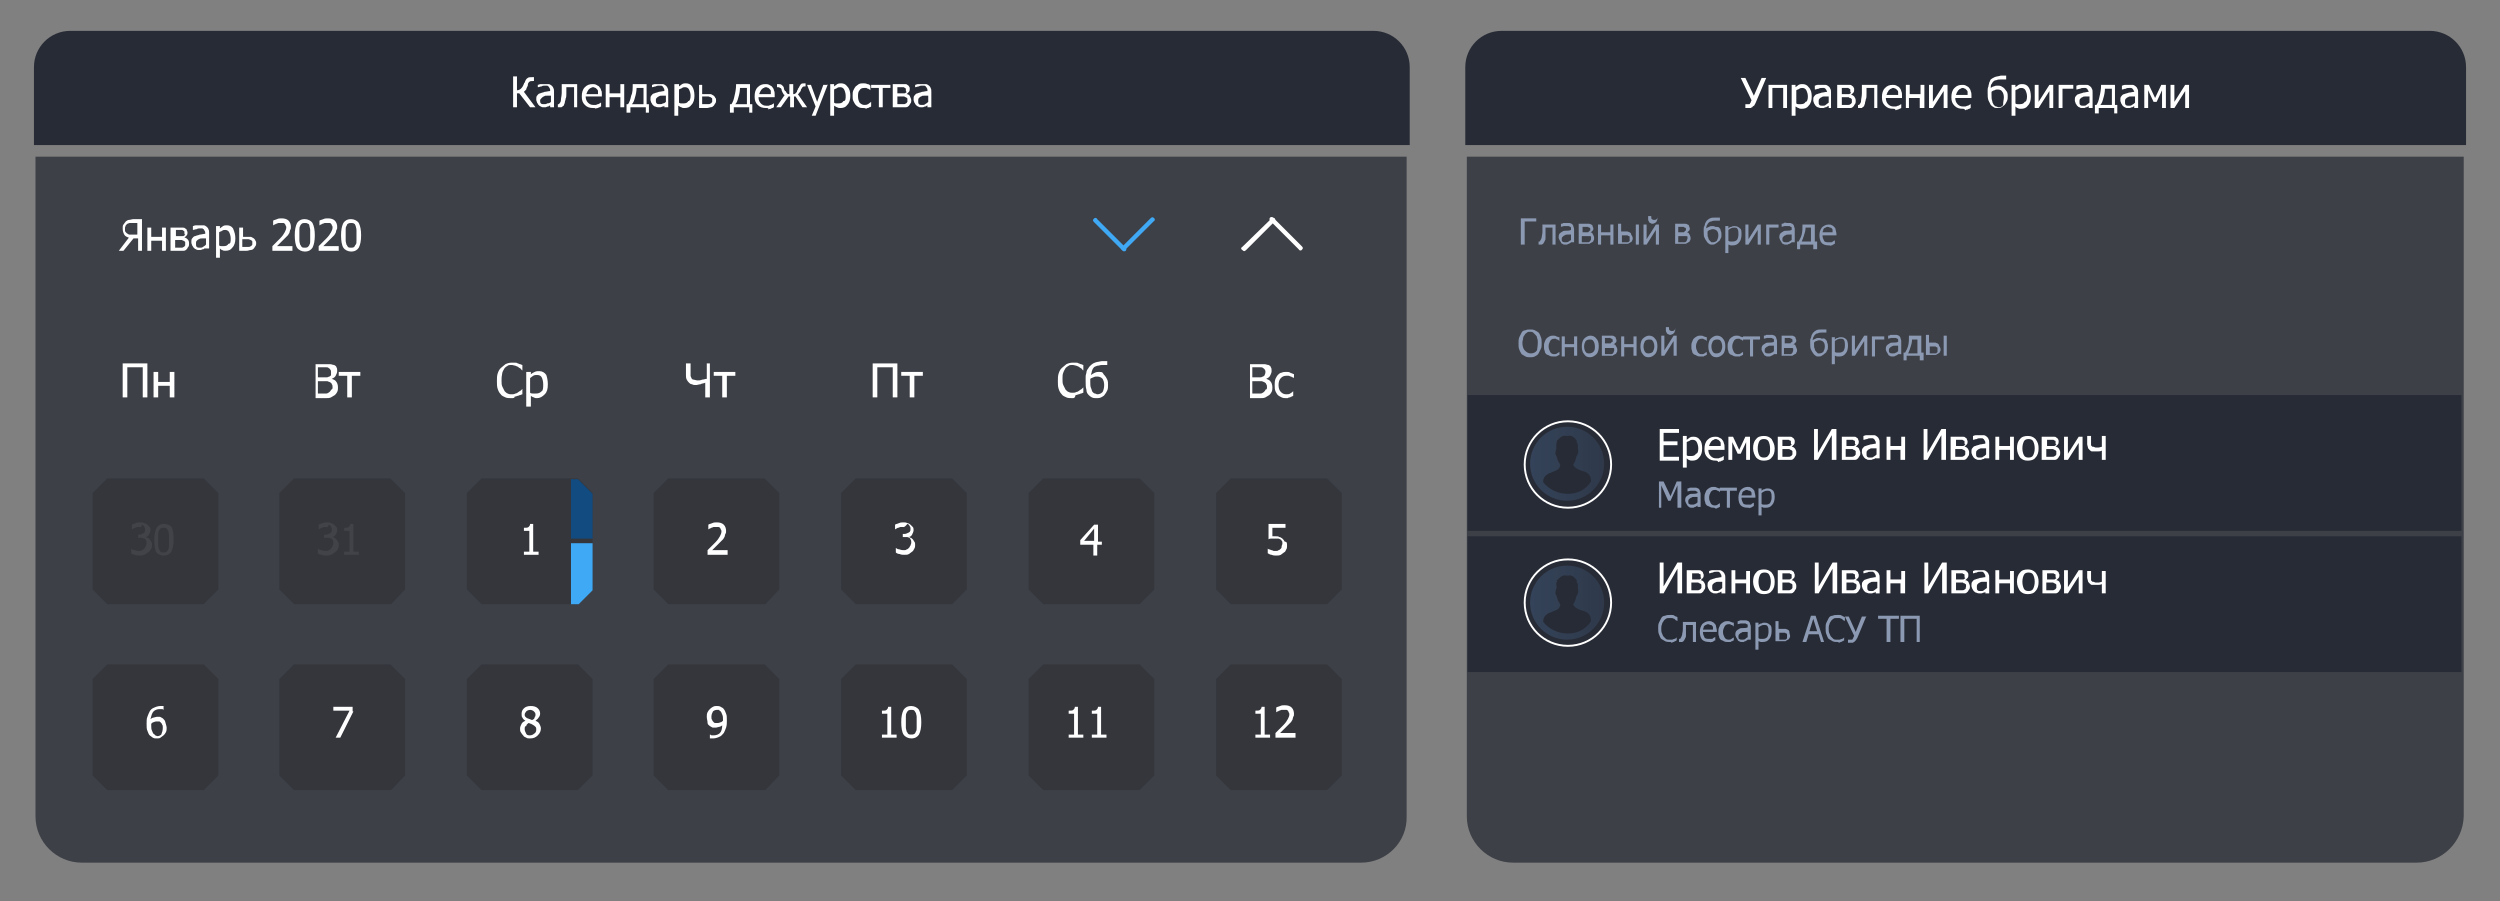<?xml version="1.0" encoding="utf-8"?>
<!-- Generator: Adobe Illustrator 23.0.3, SVG Export Plug-In . SVG Version: 6.00 Build 0)  -->
<svg version="1.1" id="Слой_1" xmlns="http://www.w3.org/2000/svg" xmlns:xlink="http://www.w3.org/1999/xlink" x="0px" y="0px"
	 viewBox="0 0 324 116.8" style="enable-background:new 0 0 324 116.8;" xml:space="preserve">
<rect x="0" y="0" width="324" height="116.8" fill="#808080" stroke="none"/>
<style type="text/css">
	.st0{opacity:0.75;fill:#272B35;}
	.st1{fill:#272B35;}
	.st2{fill:#FFFFFF;}
	.st3{fill:#3FA9F5;}
	.st4{fill-opacity:0.15;}
	.st5{opacity:0.25;}
	.st6{opacity:0.25;fill:#FFFFFF;enable-background:new    ;}
	.st7{fill:#114B80;}
	.st8{fill:#8C99B2;}
	.st9{fill:none;stroke:#FFFFFF;stroke-width:0.25;}
	.st10{clip-path:url(#SVGID_2_);}
	.st11{opacity:0.21;fill:url(#SVGID_3_);enable-background:new    ;}
	.st12{clip-path:url(#SVGID_5_);}
	.st13{opacity:0.21;fill:url(#SVGID_6_);enable-background:new    ;}
</style>
<path class="st0" d="M313.2,111.8H196.1c-3.3,0-6-2.7-6-6V20.3h129.2v85.5C319.2,109.1,316.5,111.8,313.2,111.8z"/>
<path class="st0" d="M176.4,111.8H10.6c-3.3,0-6-2.7-6-6V20.3h177.7v85.5C182.4,109.1,179.7,111.8,176.4,111.8z"/>
<title>Proekt1</title>
<g>
	<path class="st1" d="M4.4,8.7C4.4,6.1,6.5,4,9.1,4h168.9c2.6,0,4.7,2.1,4.7,4.7v10.1H4.4V8.7z"/>
</g>
<path class="st2" d="M69.4,13.9h-0.7l-1.4-1.8H67v1.8h-0.5v-4H67v1.8c0.2,0,0.4-0.1,0.5-0.2c0.1-0.1,0.2-0.2,0.3-0.4
	c0-0.1,0.1-0.2,0.1-0.2c0-0.1,0-0.1,0.1-0.2c0.1-0.3,0.2-0.5,0.4-0.6C68.5,10,68.7,10,69,10h0.2v0.5h-0.1c-0.2,0-0.4,0-0.5,0.1
	c-0.1,0.1-0.2,0.2-0.2,0.5c-0.1,0.2-0.2,0.4-0.2,0.5c-0.1,0.1-0.2,0.2-0.3,0.3L69.4,13.9z M71.4,13.2v-0.8c-0.1,0-0.3,0-0.5,0
	c-0.2,0-0.3,0-0.4,0.1c-0.1,0-0.2,0.1-0.3,0.2C70.1,12.8,70,12.9,70,13c0,0.2,0,0.3,0.1,0.4s0.2,0.1,0.4,0.1c0.2,0,0.3,0,0.4-0.1
	C71.2,13.4,71.3,13.3,71.4,13.2z M71.4,13.6c0,0-0.1,0.1-0.2,0.1c-0.1,0.1-0.1,0.1-0.2,0.1c-0.1,0-0.2,0.1-0.3,0.1
	c-0.1,0-0.2,0-0.3,0c-0.1,0-0.2,0-0.3-0.1c-0.1,0-0.2-0.1-0.3-0.2c-0.1-0.1-0.1-0.2-0.2-0.3c0-0.1-0.1-0.2-0.1-0.4
	c0-0.2,0-0.4,0.1-0.5c0.1-0.1,0.2-0.3,0.4-0.3c0.2-0.1,0.4-0.1,0.6-0.2c0.2,0,0.5-0.1,0.7-0.1v-0.1c0-0.1,0-0.2-0.1-0.3
	c0-0.1-0.1-0.1-0.1-0.2c-0.1,0-0.1-0.1-0.2-0.1c-0.1,0-0.2,0-0.3,0c-0.1,0-0.3,0-0.4,0.1c-0.2,0-0.3,0.1-0.5,0.1h0V11
	c0.1,0,0.2-0.1,0.4-0.1c0.2,0,0.3,0,0.5,0c0.2,0,0.4,0,0.5,0c0.1,0,0.3,0.1,0.4,0.2c0.1,0.1,0.2,0.2,0.2,0.3
	c0.1,0.1,0.1,0.3,0.1,0.5v2h-0.5V13.6z M74.9,13.9h-0.5v-2.6h-1c0,0.1,0,0.3,0,0.4c0,0.1,0,0.3,0,0.4c0,0.3,0,0.5-0.1,0.7
	c0,0.2-0.1,0.3-0.1,0.5c0,0.1-0.1,0.2-0.1,0.3c0,0.1-0.1,0.1-0.2,0.2c-0.1,0.1-0.1,0.1-0.2,0.1c-0.1,0-0.1,0-0.2,0c0,0-0.1,0-0.1,0
	c0,0-0.1,0-0.1,0v-0.4h0c0,0,0,0,0,0c0,0,0,0,0,0c0,0,0.1,0,0.1,0c0,0,0.1,0,0.1-0.1c0.1-0.1,0.2-0.2,0.2-0.5c0-0.2,0.1-0.5,0.1-0.9
	c0-0.1,0-0.3,0-0.5c0-0.2,0-0.4,0-0.6h2V13.9z M76.9,14c-0.5,0-0.8-0.1-1.1-0.4c-0.3-0.3-0.4-0.6-0.4-1.1c0-0.5,0.1-0.9,0.4-1.2
	c0.3-0.3,0.6-0.4,1-0.4c0.2,0,0.3,0,0.5,0.1c0.1,0.1,0.3,0.1,0.4,0.3c0.1,0.1,0.2,0.3,0.2,0.4C78,11.8,78,12,78,12.2v0.3h-2.1
	c0,0.3,0.1,0.6,0.3,0.8c0.2,0.2,0.4,0.3,0.7,0.3c0.1,0,0.2,0,0.3,0c0.1,0,0.2-0.1,0.3-0.1c0.1,0,0.2-0.1,0.2-0.1
	c0.1,0,0.1-0.1,0.2-0.1h0v0.5c-0.1,0-0.1,0.1-0.2,0.1c-0.1,0-0.2,0.1-0.2,0.1c-0.1,0-0.2,0-0.3,0.1C77.2,14,77.1,14,76.9,14z
	 M77.5,12.1c0-0.1,0-0.3,0-0.3c0-0.1-0.1-0.2-0.1-0.2c-0.1-0.1-0.1-0.1-0.2-0.2c-0.1,0-0.2-0.1-0.3-0.1c-0.1,0-0.2,0-0.3,0.1
	c-0.1,0-0.2,0.1-0.3,0.2c-0.1,0.1-0.1,0.2-0.2,0.3c0,0.1-0.1,0.2-0.1,0.3H77.5z M80.9,13.9h-0.5v-1.3H79v1.3h-0.5v-3H79v1.2h1.4
	v-1.2h0.5V13.9z M84.2,14.6h-0.5v-0.7h-2v0.7h-0.5v-1.1h0.2c0.2-0.3,0.3-0.6,0.4-1.1C82,12,82,11.5,82,10.9h1.8v2.6h0.3V14.6z
	 M83.4,13.5v-2.1h-0.9c0,0.4-0.1,0.9-0.2,1.2c-0.1,0.4-0.2,0.7-0.4,0.9H83.4z M86.3,13.2v-0.8c-0.1,0-0.3,0-0.5,0
	c-0.2,0-0.3,0-0.4,0.1c-0.1,0-0.2,0.1-0.3,0.2C85,12.8,85,12.9,85,13c0,0.2,0,0.3,0.1,0.4s0.2,0.1,0.4,0.1c0.2,0,0.3,0,0.4-0.1
	C86.1,13.4,86.2,13.3,86.3,13.2z M86.3,13.6c0,0-0.1,0.1-0.2,0.1c-0.1,0.1-0.1,0.1-0.2,0.1c-0.1,0-0.2,0.1-0.3,0.1
	c-0.1,0-0.2,0-0.3,0c-0.1,0-0.2,0-0.4-0.1c-0.1,0-0.2-0.1-0.3-0.2c-0.1-0.1-0.1-0.2-0.2-0.3c0-0.1-0.1-0.2-0.1-0.4
	c0-0.2,0-0.4,0.1-0.5c0.1-0.1,0.2-0.3,0.4-0.3c0.2-0.1,0.4-0.1,0.6-0.2c0.2,0,0.5-0.1,0.7-0.1v-0.1c0-0.1,0-0.2-0.1-0.3
	c0-0.1-0.1-0.1-0.1-0.2c-0.1,0-0.1-0.1-0.2-0.1c-0.1,0-0.2,0-0.3,0c-0.1,0-0.3,0-0.4,0.1c-0.2,0-0.3,0.1-0.5,0.1h0V11
	c0.1,0,0.2-0.1,0.4-0.1c0.2,0,0.3,0,0.5,0c0.2,0,0.4,0,0.5,0c0.1,0,0.3,0.1,0.4,0.2c0.1,0.1,0.2,0.2,0.2,0.3
	c0.1,0.1,0.1,0.3,0.1,0.5v2h-0.5V13.6z M90,12.4c0,0.5-0.1,0.9-0.4,1.2c-0.2,0.3-0.5,0.4-0.9,0.4c-0.1,0-0.3,0-0.4-0.1
	c-0.1,0-0.2-0.1-0.4-0.2V15h-0.5v-4.1H88v0.3c0.1-0.1,0.3-0.2,0.4-0.3c0.2-0.1,0.3-0.1,0.5-0.1c0.3,0,0.6,0.1,0.8,0.4
	C89.9,11.5,90,11.9,90,12.4z M89.5,12.4c0-0.3-0.1-0.6-0.2-0.8c-0.1-0.2-0.3-0.3-0.5-0.3c-0.1,0-0.3,0-0.4,0.1
	c-0.1,0.1-0.3,0.1-0.4,0.2v1.7c0.1,0.1,0.2,0.1,0.3,0.1c0.1,0,0.2,0,0.3,0c0.3,0,0.5-0.1,0.6-0.3C89.4,13.1,89.5,12.8,89.5,12.4z
	 M92.8,13c0,0.1,0,0.3-0.1,0.4c-0.1,0.1-0.1,0.2-0.2,0.3c-0.1,0.1-0.2,0.2-0.4,0.2c-0.1,0-0.3,0.1-0.5,0.1h-1v-3H91v1.2h0.6
	c0.2,0,0.4,0,0.5,0c0.1,0,0.2,0.1,0.4,0.2c0.1,0.1,0.2,0.2,0.2,0.3C92.8,12.7,92.8,12.9,92.8,13z M92.3,13c0-0.1,0-0.2,0-0.2
	c0-0.1-0.1-0.1-0.2-0.2c-0.1,0-0.2-0.1-0.3-0.1c-0.1,0-0.2,0-0.4,0H91v1h0.4c0.2,0,0.3,0,0.4,0c0.1,0,0.2,0,0.3-0.1
	c0.1,0,0.1-0.1,0.2-0.2C92.3,13.2,92.3,13.1,92.3,13z M97.6,14.6h-0.5v-0.7h-2v0.7h-0.5v-1.1h0.2c0.2-0.3,0.3-0.6,0.4-1.1
	c0.1-0.4,0.2-0.9,0.2-1.5h1.8v2.6h0.3V14.6z M96.8,13.5v-2.1h-0.9c0,0.4-0.1,0.9-0.2,1.2c-0.1,0.4-0.2,0.7-0.4,0.9H96.8z M99.3,14
	c-0.5,0-0.8-0.1-1.1-0.4c-0.3-0.3-0.4-0.6-0.4-1.1c0-0.5,0.1-0.9,0.4-1.2c0.3-0.3,0.6-0.4,1-0.4c0.2,0,0.3,0,0.5,0.1
	c0.1,0.1,0.3,0.1,0.4,0.3c0.1,0.1,0.2,0.3,0.2,0.4c0.1,0.2,0.1,0.4,0.1,0.6v0.3h-2.1c0,0.3,0.1,0.6,0.3,0.8c0.2,0.2,0.4,0.3,0.7,0.3
	c0.1,0,0.2,0,0.3,0c0.1,0,0.2-0.1,0.3-0.1c0.1,0,0.2-0.1,0.2-0.1c0.1,0,0.1-0.1,0.2-0.1h0v0.5c-0.1,0-0.1,0.1-0.2,0.1
	c-0.1,0-0.2,0.1-0.2,0.1c-0.1,0-0.2,0-0.3,0.1C99.6,14,99.5,14,99.3,14z M99.9,12.1c0-0.1,0-0.3,0-0.3c0-0.1-0.1-0.2-0.1-0.2
	c-0.1-0.1-0.1-0.1-0.2-0.2c-0.1,0-0.2-0.1-0.3-0.1c-0.1,0-0.2,0-0.3,0.1c-0.1,0-0.2,0.1-0.3,0.2c-0.1,0.1-0.1,0.2-0.2,0.3
	c0,0.1-0.1,0.2-0.1,0.3H99.9z M104.6,13.9h-0.6l-0.9-1.4h-0.2v1.4h-0.5v-1.4h-0.2l-1,1.4h-0.6l1.1-1.6c-0.1,0-0.2-0.1-0.2-0.2
	c-0.1-0.1-0.1-0.2-0.2-0.4c0-0.2-0.1-0.3-0.2-0.3c-0.1-0.1-0.2-0.1-0.3-0.1h-0.1v-0.4h0.1c0.2,0,0.4,0,0.5,0.1
	c0.1,0.1,0.3,0.2,0.3,0.5c0,0,0,0.1,0.1,0.2c0,0.1,0,0.1,0.1,0.1c0.1,0.1,0.1,0.2,0.2,0.3c0.1,0.1,0.2,0.1,0.3,0.1v-1.3h0.5v1.3
	c0.1,0,0.2,0,0.3-0.1c0.1-0.1,0.2-0.2,0.2-0.3c0,0,0-0.1,0.1-0.2c0-0.1,0-0.1,0.1-0.2c0.1-0.2,0.2-0.4,0.3-0.5
	c0.1-0.1,0.3-0.1,0.5-0.1h0.1v0.4h-0.1c-0.1,0-0.2,0-0.3,0.1c-0.1,0.1-0.1,0.2-0.2,0.3c0,0.2-0.1,0.3-0.2,0.4
	c-0.1,0.1-0.1,0.2-0.2,0.2L104.6,13.9z M107.3,10.9l-1.6,4.1h-0.5l0.5-1.2l-1.1-2.8h0.5l0.8,2.2l0.8-2.2H107.3z M110.2,12.4
	c0,0.5-0.1,0.9-0.4,1.2c-0.2,0.3-0.5,0.4-0.9,0.4c-0.1,0-0.3,0-0.4-0.1c-0.1,0-0.2-0.1-0.4-0.2V15h-0.5v-4.1h0.5v0.3
	c0.1-0.1,0.3-0.2,0.4-0.3c0.2-0.1,0.3-0.1,0.5-0.1c0.3,0,0.6,0.1,0.8,0.4C110.1,11.5,110.2,11.9,110.2,12.4z M109.6,12.4
	c0-0.3-0.1-0.6-0.2-0.8c-0.1-0.2-0.3-0.3-0.5-0.3c-0.1,0-0.3,0-0.4,0.1c-0.1,0.1-0.3,0.1-0.4,0.2v1.7c0.1,0.1,0.2,0.1,0.3,0.1
	c0.1,0,0.2,0,0.3,0c0.3,0,0.5-0.1,0.6-0.3C109.6,13.1,109.6,12.8,109.6,12.4z M111.9,14c-0.2,0-0.4,0-0.6-0.1
	c-0.2-0.1-0.3-0.2-0.4-0.3c-0.1-0.1-0.2-0.3-0.3-0.5c-0.1-0.2-0.1-0.4-0.1-0.7c0-0.3,0-0.5,0.1-0.7c0.1-0.2,0.2-0.4,0.3-0.5
	c0.1-0.1,0.3-0.2,0.4-0.3c0.2-0.1,0.4-0.1,0.6-0.1c0.2,0,0.3,0,0.5,0.1c0.2,0,0.3,0.1,0.4,0.2v0.6h0c0,0-0.1-0.1-0.1-0.1
	c-0.1,0-0.1-0.1-0.2-0.1c-0.1,0-0.2-0.1-0.2-0.1c-0.1,0-0.2,0-0.3,0c-0.3,0-0.5,0.1-0.6,0.3c-0.2,0.2-0.2,0.5-0.2,0.8
	c0,0.4,0.1,0.6,0.2,0.8c0.2,0.2,0.4,0.3,0.6,0.3c0.2,0,0.3,0,0.5-0.1c0.1-0.1,0.3-0.2,0.4-0.3h0v0.6c0,0-0.1,0.1-0.2,0.1
	c-0.1,0-0.1,0.1-0.2,0.1c-0.1,0-0.2,0-0.2,0.1C112.1,14,112,14,111.9,14z M115.4,11.4h-1v2.5h-0.5v-2.5h-1v-0.4h2.5V11.4z M118.1,13
	c0,0.1,0,0.3-0.1,0.4c-0.1,0.1-0.1,0.2-0.2,0.3c-0.1,0.1-0.2,0.2-0.4,0.2c-0.1,0-0.3,0-0.5,0h-1.2v-3h1.1c0.2,0,0.4,0,0.5,0
	c0.1,0,0.2,0,0.3,0.1c0.1,0.1,0.2,0.1,0.2,0.2c0.1,0.1,0.1,0.2,0.1,0.3c0,0.1,0,0.3-0.1,0.4c-0.1,0.1-0.2,0.2-0.3,0.3l0,0
	c0.2,0,0.3,0.1,0.4,0.2C118,12.7,118.1,12.8,118.1,13z M117.4,11.7c0-0.1,0-0.1,0-0.2c0,0-0.1-0.1-0.1-0.1c-0.1,0-0.1-0.1-0.2-0.1
	c-0.1,0-0.2,0-0.3,0h-0.5v0.8h0.6c0.1,0,0.2,0,0.3,0c0.1,0,0.1,0,0.2-0.1c0.1,0,0.1-0.1,0.1-0.1C117.4,11.9,117.4,11.8,117.4,11.7z
	 M117.6,13c0-0.1,0-0.2,0-0.2c0-0.1-0.1-0.1-0.2-0.2c-0.1,0-0.1,0-0.2-0.1c-0.1,0-0.2,0-0.3,0h-0.6v1h0.4c0.2,0,0.3,0,0.4,0
	c0.1,0,0.2,0,0.3-0.1c0.1,0,0.1-0.1,0.2-0.2C117.6,13.2,117.6,13.1,117.6,13z M120.3,13.2v-0.8c-0.1,0-0.3,0-0.5,0
	c-0.2,0-0.3,0-0.4,0.1c-0.1,0-0.2,0.1-0.3,0.2c-0.1,0.1-0.1,0.2-0.1,0.4c0,0.2,0,0.3,0.1,0.4c0.1,0.1,0.2,0.1,0.4,0.1
	c0.2,0,0.3,0,0.4-0.1C120.1,13.4,120.2,13.3,120.3,13.2z M120.3,13.6c0,0-0.1,0.1-0.2,0.1c-0.1,0.1-0.1,0.1-0.2,0.1
	c-0.1,0-0.2,0.1-0.3,0.1c-0.1,0-0.2,0-0.3,0c-0.1,0-0.2,0-0.3-0.1c-0.1,0-0.2-0.1-0.3-0.2c-0.1-0.1-0.1-0.2-0.2-0.3
	c0-0.1-0.1-0.2-0.1-0.4c0-0.2,0-0.4,0.1-0.5c0.1-0.1,0.2-0.3,0.4-0.3c0.2-0.1,0.4-0.1,0.6-0.2c0.2,0,0.5-0.1,0.7-0.1v-0.1
	c0-0.1,0-0.2-0.1-0.3c0-0.1-0.1-0.1-0.1-0.2c-0.1,0-0.1-0.1-0.2-0.1c-0.1,0-0.2,0-0.3,0c-0.1,0-0.3,0-0.4,0.1
	c-0.2,0-0.3,0.1-0.5,0.1h0V11c0.1,0,0.2-0.1,0.4-0.1c0.2,0,0.3,0,0.5,0c0.2,0,0.4,0,0.5,0c0.1,0,0.3,0.1,0.4,0.2
	c0.1,0.1,0.2,0.2,0.2,0.3c0.1,0.1,0.1,0.3,0.1,0.5v2h-0.5V13.6z"/>
<path class="st2" d="M19.1,51.5h-0.6v-3.9h-2v3.9h-0.6v-4.4h3.2V51.5z M22.6,51.5H22V50h-1.5v1.5h-0.6v-3.3h0.6v1.3H22v-1.3h0.6
	V51.5z"/>
<path class="st2" d="M43.8,50.2c0,0.2,0,0.4-0.1,0.6c-0.1,0.2-0.2,0.3-0.3,0.4c-0.2,0.1-0.3,0.2-0.5,0.3c-0.2,0.1-0.4,0.1-0.7,0.1
	h-1.3v-4.4h1.2c0.3,0,0.6,0,0.7,0c0.2,0,0.3,0.1,0.5,0.1c0.2,0.1,0.3,0.2,0.3,0.3c0.1,0.1,0.1,0.3,0.1,0.5c0,0.2-0.1,0.4-0.2,0.6
	c-0.1,0.2-0.3,0.3-0.5,0.4v0c0.3,0.1,0.5,0.2,0.6,0.4C43.7,49.6,43.8,49.9,43.8,50.2z M42.9,48.2c0-0.1,0-0.2-0.1-0.3
	c0-0.1-0.1-0.1-0.2-0.2c-0.1-0.1-0.2-0.1-0.3-0.1c-0.1,0-0.3,0-0.5,0h-0.6v1.3H42c0.2,0,0.3,0,0.4,0c0.1,0,0.2-0.1,0.3-0.1
	c0.1-0.1,0.2-0.1,0.2-0.2C42.9,48.4,42.9,48.3,42.9,48.2z M43.1,50.2c0-0.2,0-0.3-0.1-0.4c0-0.1-0.1-0.2-0.3-0.3
	c-0.1,0-0.2-0.1-0.3-0.1c-0.1,0-0.3,0-0.5,0h-0.7V51h0.5c0.3,0,0.5,0,0.6,0c0.1,0,0.3-0.1,0.4-0.2c0.1-0.1,0.2-0.2,0.2-0.3
	C43.1,50.5,43.1,50.3,43.1,50.2z M46.7,48.7h-1.1v2.8H45v-2.8h-1.1v-0.5h2.8V48.7z"/>
<path class="st2" d="M66.3,51.6c-0.3,0-0.6,0-0.8-0.1c-0.2-0.1-0.5-0.2-0.6-0.4c-0.2-0.2-0.3-0.4-0.4-0.7c-0.1-0.3-0.1-0.6-0.1-1
	c0-0.4,0-0.7,0.1-1c0.1-0.3,0.2-0.5,0.4-0.7c0.2-0.2,0.4-0.3,0.6-0.5c0.2-0.1,0.5-0.2,0.8-0.2c0.1,0,0.3,0,0.4,0
	c0.1,0,0.3,0,0.4,0.1c0.1,0,0.2,0.1,0.3,0.1c0.1,0,0.2,0.1,0.3,0.1v0.7h0c-0.1,0-0.1-0.1-0.2-0.2c-0.1-0.1-0.2-0.1-0.3-0.2
	c-0.1-0.1-0.2-0.1-0.4-0.2c-0.1,0-0.3-0.1-0.5-0.1c-0.2,0-0.4,0-0.5,0.1c-0.2,0.1-0.3,0.2-0.4,0.3c-0.1,0.2-0.2,0.3-0.3,0.6
	C65,48.8,65,49,65,49.3c0,0.3,0,0.6,0.1,0.8c0.1,0.2,0.2,0.4,0.3,0.6c0.1,0.1,0.3,0.3,0.4,0.3c0.2,0.1,0.3,0.1,0.5,0.1
	c0.2,0,0.3,0,0.5-0.1c0.1,0,0.3-0.1,0.4-0.2c0.1-0.1,0.2-0.1,0.3-0.2c0.1-0.1,0.1-0.1,0.2-0.2h0v0.7c-0.1,0-0.2,0.1-0.3,0.1
	c-0.1,0-0.2,0.1-0.3,0.1c-0.1,0-0.2,0.1-0.4,0.1C66.7,51.6,66.5,51.6,66.3,51.6z M71,49.8c0,0.6-0.1,1-0.4,1.3
	c-0.3,0.3-0.6,0.5-1,0.5c-0.2,0-0.3,0-0.4-0.1c-0.1,0-0.3-0.1-0.4-0.2v1.4h-0.6v-4.5h0.6v0.3c0.1-0.1,0.3-0.2,0.5-0.3
	c0.2-0.1,0.4-0.1,0.6-0.1c0.4,0,0.7,0.2,0.9,0.5C70.9,48.9,71,49.3,71,49.8z M70.4,49.8c0-0.4-0.1-0.7-0.2-0.9
	c-0.1-0.2-0.3-0.3-0.6-0.3c-0.2,0-0.3,0-0.5,0.1c-0.1,0.1-0.3,0.2-0.4,0.3v1.9c0.1,0.1,0.3,0.1,0.4,0.1c0.1,0,0.2,0,0.4,0
	c0.3,0,0.5-0.1,0.7-0.3C70.4,50.6,70.4,50.2,70.4,49.8z"/>
<path class="st2" d="M92,51.5h-0.6v-1.9c-0.2,0.1-0.5,0.1-0.6,0.2c-0.2,0-0.4,0.1-0.6,0.1c-0.2,0-0.4,0-0.5-0.1
	c-0.2,0-0.3-0.1-0.4-0.2c-0.1-0.1-0.2-0.2-0.3-0.4c-0.1-0.2-0.1-0.4-0.1-0.6v-1.5h0.6v1.2c0,0.2,0,0.3,0,0.4c0,0.1,0.1,0.2,0.1,0.3
	c0.1,0.1,0.1,0.2,0.3,0.2c0.1,0,0.3,0.1,0.5,0.1c0.2,0,0.4,0,0.6-0.1c0.2,0,0.4-0.1,0.6-0.1v-2H92V51.5z M95.3,48.7h-1.1v2.8h-0.6
	v-2.8h-1.1v-0.5h2.8V48.7z"/>
<path class="st2" d="M116.3,51.5h-0.6v-3.9h-2v3.9h-0.6v-4.4h3.2V51.5z M119.6,48.7h-1.1v2.8h-0.6v-2.8h-1.1v-0.5h2.8V48.7z"/>
<path class="st2" d="M139,51.6c-0.3,0-0.6,0-0.8-0.1c-0.2-0.1-0.5-0.2-0.6-0.4c-0.2-0.2-0.3-0.4-0.4-0.7c-0.1-0.3-0.1-0.6-0.1-1
	c0-0.4,0-0.7,0.1-1c0.1-0.3,0.2-0.5,0.4-0.7c0.2-0.2,0.4-0.3,0.6-0.5c0.2-0.1,0.5-0.2,0.8-0.2c0.1,0,0.3,0,0.4,0
	c0.1,0,0.3,0,0.4,0.1c0.1,0,0.2,0.1,0.3,0.1c0.1,0,0.2,0.1,0.3,0.1v0.7h0c-0.1,0-0.1-0.1-0.2-0.2c-0.1-0.1-0.2-0.1-0.3-0.2
	c-0.1-0.1-0.2-0.1-0.4-0.2c-0.1,0-0.3-0.1-0.5-0.1c-0.2,0-0.4,0-0.5,0.1c-0.2,0.1-0.3,0.2-0.4,0.3c-0.1,0.2-0.2,0.3-0.3,0.6
	c-0.1,0.2-0.1,0.5-0.1,0.8c0,0.3,0,0.6,0.1,0.8c0.1,0.2,0.2,0.4,0.3,0.6c0.1,0.1,0.3,0.3,0.4,0.3c0.2,0.1,0.3,0.1,0.5,0.1
	c0.2,0,0.3,0,0.5-0.1c0.1,0,0.3-0.1,0.4-0.2c0.1-0.1,0.2-0.1,0.3-0.2c0.1-0.1,0.1-0.1,0.2-0.2h0v0.7c-0.1,0-0.2,0.1-0.3,0.1
	c-0.1,0-0.2,0.1-0.3,0.1c-0.1,0-0.2,0.1-0.4,0.1C139.3,51.6,139.2,51.6,139,51.6z M143.2,48.7c0.1,0.1,0.2,0.3,0.3,0.5
	c0.1,0.2,0.1,0.4,0.1,0.7c0,0.3,0,0.5-0.1,0.7c-0.1,0.2-0.2,0.4-0.3,0.5c-0.1,0.2-0.3,0.3-0.5,0.4c-0.2,0.1-0.4,0.1-0.6,0.1
	c-0.2,0-0.4,0-0.6-0.1c-0.2-0.1-0.3-0.2-0.4-0.3c-0.2-0.2-0.3-0.4-0.3-0.7c-0.1-0.3-0.1-0.6-0.1-1.1c0-0.1,0-0.3,0-0.5
	c0-0.2,0-0.3,0.1-0.6c0-0.2,0.1-0.4,0.2-0.5c0.1-0.2,0.2-0.3,0.3-0.4c0.1-0.1,0.3-0.3,0.6-0.4c0.2-0.1,0.5-0.1,0.9-0.2
	c0.1,0,0.3,0,0.4,0c0.2,0,0.3,0,0.3,0v0.5c-0.1,0-0.2,0-0.3,0c-0.1,0-0.3,0-0.4,0c-0.2,0-0.4,0.1-0.6,0.1c-0.2,0.1-0.4,0.1-0.5,0.3
	c-0.1,0.1-0.1,0.2-0.2,0.4c0,0.2-0.1,0.3-0.1,0.5c0.1-0.1,0.3-0.2,0.5-0.3c0.2-0.1,0.4-0.1,0.5-0.1c0.2,0,0.4,0,0.5,0.1
	C143,48.5,143.1,48.6,143.2,48.7z M143.1,49.9c0-0.4-0.1-0.6-0.2-0.8c-0.2-0.2-0.4-0.3-0.7-0.3c-0.2,0-0.3,0-0.5,0.1
	c-0.2,0.1-0.3,0.1-0.4,0.2c0,0,0,0.1,0,0.2c0,0.1,0,0.1,0,0.2c0,0.3,0,0.6,0.1,0.8c0.1,0.2,0.1,0.4,0.2,0.5c0.1,0.1,0.2,0.2,0.3,0.2
	c0.1,0,0.2,0.1,0.3,0.1c0.3,0,0.5-0.1,0.7-0.3C143,50.6,143.1,50.3,143.1,49.9z"/>
<path class="st2" d="M164.9,50.2c0,0.2,0,0.4-0.1,0.6c-0.1,0.2-0.2,0.3-0.3,0.4c-0.2,0.1-0.3,0.2-0.5,0.3c-0.2,0.1-0.4,0.1-0.7,0.1
	h-1.3v-4.4h1.2c0.3,0,0.6,0,0.7,0c0.2,0,0.3,0.1,0.5,0.1c0.2,0.1,0.3,0.2,0.3,0.3c0.1,0.1,0.1,0.3,0.1,0.5c0,0.2-0.1,0.4-0.2,0.6
	c-0.1,0.2-0.3,0.3-0.5,0.4v0c0.3,0.1,0.5,0.2,0.6,0.4C164.8,49.6,164.9,49.9,164.9,50.2z M164,48.2c0-0.1,0-0.2-0.1-0.3
	c0-0.1-0.1-0.1-0.2-0.2c-0.1-0.1-0.2-0.1-0.3-0.1c-0.1,0-0.3,0-0.5,0h-0.6v1.3h0.7c0.2,0,0.3,0,0.4,0c0.1,0,0.2-0.1,0.3-0.1
	c0.1-0.1,0.2-0.1,0.2-0.2C164,48.4,164,48.3,164,48.2z M164.2,50.2c0-0.2,0-0.3-0.1-0.4c0-0.1-0.1-0.2-0.3-0.3
	c-0.1,0-0.2-0.1-0.3-0.1c-0.1,0-0.3,0-0.5,0h-0.7V51h0.5c0.3,0,0.5,0,0.6,0c0.1,0,0.3-0.1,0.4-0.2c0.1-0.1,0.2-0.2,0.2-0.3
	C164.2,50.5,164.2,50.3,164.2,50.2z M166.7,51.6c-0.2,0-0.4,0-0.6-0.1c-0.2-0.1-0.4-0.2-0.5-0.3c-0.1-0.1-0.2-0.3-0.3-0.5
	c-0.1-0.2-0.1-0.5-0.1-0.8c0-0.3,0-0.5,0.1-0.8c0.1-0.2,0.2-0.4,0.3-0.5c0.1-0.1,0.3-0.3,0.5-0.3c0.2-0.1,0.4-0.1,0.6-0.1
	c0.2,0,0.4,0,0.5,0.1c0.2,0.1,0.3,0.1,0.5,0.2V49h0c0,0-0.1-0.1-0.2-0.1c-0.1,0-0.1-0.1-0.2-0.1c-0.1,0-0.2-0.1-0.3-0.1
	c-0.1,0-0.2,0-0.3,0c-0.3,0-0.5,0.1-0.7,0.3c-0.2,0.2-0.3,0.5-0.3,0.9c0,0.4,0.1,0.7,0.3,0.9c0.2,0.2,0.4,0.3,0.7,0.3
	c0.2,0,0.4,0,0.5-0.1c0.2-0.1,0.3-0.2,0.4-0.3h0v0.6c-0.1,0-0.1,0.1-0.2,0.1c-0.1,0-0.2,0.1-0.2,0.1c-0.1,0-0.2,0-0.3,0.1
	C166.9,51.6,166.8,51.6,166.7,51.6z"/>
<path class="st2" d="M18.4,32.5h-0.5v-1.6h-0.6L16,32.5h-0.6l1.3-1.7c-0.3-0.1-0.5-0.2-0.6-0.4c-0.1-0.2-0.2-0.4-0.2-0.8
	c0-0.2,0-0.4,0.1-0.5c0.1-0.1,0.2-0.3,0.3-0.4c0.1-0.1,0.3-0.2,0.4-0.2c0.2,0,0.4-0.1,0.6-0.1h1.1V32.5z M17.8,30.4v-1.5h-0.6
	c-0.2,0-0.3,0-0.4,0c-0.1,0-0.2,0.1-0.3,0.1c-0.1,0.1-0.1,0.1-0.2,0.2c0,0.1-0.1,0.2-0.1,0.3c0,0.1,0,0.3,0,0.4
	c0,0.1,0.1,0.2,0.2,0.3c0.1,0.1,0.2,0.1,0.3,0.2c0.1,0,0.3,0,0.4,0H17.8z M21.5,32.5H21v-1.3h-1.4v1.3h-0.5v-3h0.5v1.2H21v-1.2h0.5
	V32.5z M24.5,31.6c0,0.1,0,0.3-0.1,0.4c-0.1,0.1-0.1,0.2-0.2,0.3c-0.1,0.1-0.2,0.2-0.4,0.2c-0.1,0-0.3,0-0.5,0h-1.2v-3h1.1
	c0.2,0,0.4,0,0.5,0c0.1,0,0.2,0,0.3,0.1c0.1,0.1,0.2,0.1,0.2,0.2c0,0.1,0.1,0.2,0.1,0.3c0,0.1,0,0.3-0.1,0.4
	c-0.1,0.1-0.2,0.2-0.3,0.3l0,0c0.2,0,0.3,0.1,0.4,0.2C24.5,31.2,24.5,31.4,24.5,31.6z M23.9,30.2c0-0.1,0-0.1,0-0.2
	c0,0-0.1-0.1-0.1-0.1c-0.1,0-0.1-0.1-0.2-0.1c-0.1,0-0.2,0-0.3,0h-0.5v0.8h0.6c0.1,0,0.2,0,0.3,0c0.1,0,0.1,0,0.2-0.1
	c0.1,0,0.1-0.1,0.1-0.1C23.9,30.4,23.9,30.3,23.9,30.2z M24,31.6c0-0.1,0-0.2,0-0.2c0-0.1-0.1-0.1-0.2-0.2c-0.1,0-0.1,0-0.2-0.1
	c-0.1,0-0.2,0-0.3,0h-0.6v1h0.4c0.2,0,0.3,0,0.4,0c0.1,0,0.2,0,0.3-0.1c0.1,0,0.1-0.1,0.2-0.2C24,31.7,24,31.7,24,31.6z M26.7,31.7
	v-0.8c-0.1,0-0.3,0-0.5,0c-0.2,0-0.3,0-0.4,0.1c-0.1,0-0.2,0.1-0.3,0.2c-0.1,0.1-0.1,0.2-0.1,0.4c0,0.2,0,0.3,0.1,0.4
	c0.1,0.1,0.2,0.1,0.4,0.1c0.2,0,0.3,0,0.4-0.1C26.5,31.9,26.6,31.8,26.7,31.7z M26.7,32.1c0,0-0.1,0.1-0.2,0.1
	c-0.1,0.1-0.1,0.1-0.2,0.1c-0.1,0-0.2,0.1-0.3,0.1c-0.1,0-0.2,0-0.3,0c-0.1,0-0.2,0-0.3-0.1c-0.1,0-0.2-0.1-0.3-0.2
	c-0.1-0.1-0.1-0.2-0.2-0.3c0-0.1-0.1-0.2-0.1-0.4c0-0.2,0-0.4,0.1-0.5c0.1-0.1,0.2-0.3,0.4-0.3c0.2-0.1,0.4-0.1,0.6-0.2
	c0.2,0,0.5-0.1,0.7-0.1v-0.1c0-0.1,0-0.2-0.1-0.3c0-0.1-0.1-0.1-0.1-0.2c-0.1,0-0.1-0.1-0.2-0.1c-0.1,0-0.2,0-0.3,0
	c-0.1,0-0.3,0-0.4,0.1c-0.2,0-0.3,0.1-0.5,0.1h0v-0.5c0.1,0,0.2-0.1,0.4-0.1c0.2,0,0.3,0,0.5,0c0.2,0,0.4,0,0.5,0
	c0.1,0,0.3,0.1,0.4,0.2c0.1,0.1,0.2,0.2,0.2,0.3c0.1,0.1,0.1,0.3,0.1,0.5v2h-0.5V32.1z M30.5,30.9c0,0.5-0.1,0.9-0.4,1.2
	c-0.2,0.3-0.5,0.4-0.9,0.4c-0.1,0-0.3,0-0.4-0.1c-0.1,0-0.2-0.1-0.3-0.2v1.2h-0.5v-4.1h0.5v0.3c0.1-0.1,0.3-0.2,0.4-0.3
	c0.2-0.1,0.3-0.1,0.5-0.1c0.3,0,0.6,0.1,0.8,0.4C30.4,30.1,30.5,30.4,30.5,30.9z M29.9,30.9c0-0.3-0.1-0.6-0.2-0.8
	c-0.1-0.2-0.3-0.3-0.5-0.3c-0.1,0-0.3,0-0.4,0.1c-0.1,0.1-0.3,0.1-0.4,0.2v1.7c0.1,0.1,0.2,0.1,0.3,0.1c0.1,0,0.2,0,0.3,0
	c0.3,0,0.5-0.1,0.6-0.3C29.9,31.6,29.9,31.3,29.9,30.9z M33.2,31.5c0,0.1,0,0.3-0.1,0.4c-0.1,0.1-0.1,0.2-0.2,0.3
	c-0.1,0.1-0.2,0.2-0.4,0.2s-0.3,0.1-0.5,0.1h-1v-3h0.5v1.2H32c0.2,0,0.4,0,0.5,0c0.1,0,0.2,0.1,0.4,0.2c0.1,0.1,0.2,0.2,0.2,0.3
	C33.2,31.3,33.2,31.4,33.2,31.5z M32.7,31.5c0-0.1,0-0.2,0-0.2c0-0.1-0.1-0.1-0.2-0.2c-0.1,0-0.2-0.1-0.3-0.1c-0.1,0-0.2,0-0.4,0
	h-0.4v1h0.4c0.2,0,0.3,0,0.4,0c0.1,0,0.2,0,0.3-0.1c0.1,0,0.1-0.1,0.2-0.2C32.7,31.7,32.7,31.6,32.7,31.5z M37.8,32.5h-2.5v-0.6
	c0.2-0.2,0.3-0.3,0.5-0.5c0.2-0.2,0.3-0.3,0.5-0.5c0.3-0.3,0.5-0.6,0.6-0.8c0.1-0.2,0.2-0.4,0.2-0.6c0-0.1,0-0.2-0.1-0.3
	c0-0.1-0.1-0.2-0.1-0.2c-0.1-0.1-0.1-0.1-0.2-0.1c-0.1,0-0.2,0-0.3,0c-0.1,0-0.2,0-0.3,0c-0.1,0-0.2,0.1-0.3,0.1
	c-0.1,0-0.1,0.1-0.2,0.1c-0.1,0-0.1,0.1-0.2,0.1h0v-0.6c0.1-0.1,0.3-0.1,0.5-0.2c0.2-0.1,0.4-0.1,0.6-0.1c0.4,0,0.7,0.1,0.9,0.3
	c0.2,0.2,0.3,0.5,0.3,0.8c0,0.2,0,0.3-0.1,0.4c0,0.1-0.1,0.3-0.1,0.4c-0.1,0.1-0.1,0.2-0.2,0.3c-0.1,0.1-0.2,0.2-0.3,0.3
	c-0.2,0.2-0.4,0.4-0.6,0.6c-0.2,0.2-0.4,0.4-0.5,0.5h2V32.5z M40.8,30.5c0,0.7-0.1,1.2-0.3,1.6c-0.2,0.3-0.5,0.5-1,0.5
	c-0.4,0-0.8-0.2-1-0.5c-0.2-0.3-0.3-0.9-0.3-1.6c0-0.7,0.1-1.2,0.3-1.6c0.2-0.3,0.5-0.5,1-0.5c0.4,0,0.8,0.2,1,0.5
	C40.7,29.3,40.8,29.8,40.8,30.5z M40.1,31.7c0.1-0.1,0.1-0.3,0.1-0.5c0-0.2,0-0.4,0-0.7c0-0.3,0-0.5,0-0.7c0-0.2-0.1-0.4-0.1-0.5
	C40.1,29.1,40,29,39.9,29c-0.1-0.1-0.2-0.1-0.4-0.1c-0.1,0-0.3,0-0.4,0.1c-0.1,0.1-0.2,0.2-0.2,0.3c-0.1,0.1-0.1,0.3-0.1,0.5
	c0,0.2,0,0.4,0,0.7c0,0.3,0,0.5,0,0.7c0,0.2,0.1,0.4,0.1,0.5c0.1,0.1,0.1,0.2,0.2,0.3c0.1,0.1,0.2,0.1,0.4,0.1c0.1,0,0.3,0,0.4-0.1
	C40,31.9,40.1,31.8,40.1,31.7z M43.8,32.5h-2.5v-0.6c0.2-0.2,0.3-0.3,0.5-0.5c0.2-0.2,0.3-0.3,0.5-0.5c0.3-0.3,0.5-0.6,0.6-0.8
	c0.1-0.2,0.2-0.4,0.2-0.6c0-0.1,0-0.2-0.1-0.3c0-0.1-0.1-0.2-0.1-0.2c-0.1-0.1-0.1-0.1-0.2-0.1c-0.1,0-0.2,0-0.3,0
	c-0.1,0-0.2,0-0.3,0c-0.1,0-0.2,0.1-0.3,0.1c-0.1,0-0.1,0.1-0.2,0.1c-0.1,0-0.1,0.1-0.2,0.1h0v-0.6c0.1-0.1,0.3-0.1,0.5-0.2
	c0.2-0.1,0.4-0.1,0.6-0.1c0.4,0,0.7,0.1,0.9,0.3c0.2,0.2,0.3,0.5,0.3,0.8c0,0.2,0,0.3-0.1,0.4c0,0.1-0.1,0.3-0.1,0.4
	c-0.1,0.1-0.1,0.2-0.2,0.3c-0.1,0.1-0.2,0.2-0.3,0.3c-0.2,0.2-0.4,0.4-0.6,0.6c-0.2,0.2-0.4,0.4-0.5,0.5h2V32.5z M46.8,30.5
	c0,0.7-0.1,1.2-0.3,1.6c-0.2,0.3-0.5,0.5-1,0.5c-0.4,0-0.8-0.2-1-0.5c-0.2-0.3-0.3-0.9-0.3-1.6c0-0.7,0.1-1.2,0.3-1.6
	c0.2-0.3,0.5-0.5,1-0.5c0.4,0,0.8,0.2,1,0.5C46.7,29.3,46.8,29.8,46.8,30.5z M46.1,31.7c0.1-0.1,0.1-0.3,0.1-0.5c0-0.2,0-0.4,0-0.7
	c0-0.3,0-0.5,0-0.7c0-0.2-0.1-0.4-0.1-0.5C46,29.1,46,29,45.9,29c-0.1-0.1-0.2-0.1-0.4-0.1c-0.1,0-0.3,0-0.4,0.1
	C45,29,45,29.1,44.9,29.3c-0.1,0.1-0.1,0.3-0.1,0.5c0,0.2,0,0.4,0,0.7c0,0.3,0,0.5,0,0.7c0,0.2,0.1,0.4,0.1,0.5
	c0.1,0.1,0.1,0.2,0.2,0.3c0.1,0.1,0.2,0.1,0.4,0.1c0.1,0,0.3,0,0.4-0.1C46,31.9,46,31.8,46.1,31.7z"/>
<path class="st3" d="M141.8,28.3L141.8,28.3c-0.2,0.2-0.2,0.3,0,0.5l3.7,3.7c0.1,0.1,0.3,0.1,0.4,0l0,0c0.1-0.1,0.1-0.3,0-0.4
	l-3.7-3.7C142.1,28.2,142,28.2,141.8,28.3z"/>
<path class="st3" d="M149.6,28.3L149.6,28.3c-0.2-0.2-0.3-0.2-0.5,0l-3.7,3.7c-0.1,0.1-0.1,0.3,0,0.4l0,0c0.1,0.1,0.3,0.1,0.4,0
	l3.7-3.7C149.7,28.6,149.7,28.4,149.6,28.3z"/>
<path class="st2" d="M168.7,32.4L168.7,32.4c0.2-0.2,0.2-0.3,0-0.5l-3.7-3.7c-0.1-0.1-0.3-0.1-0.4,0l0,0c-0.1,0.1-0.1,0.3,0,0.4
	l3.7,3.7C168.4,32.5,168.6,32.5,168.7,32.4z"/>
<path class="st2" d="M161,32.4L161,32.4c0.2,0.2,0.3,0.2,0.5,0l3.7-3.7c0.1-0.1,0.1-0.3,0-0.4l0,0c-0.1-0.1-0.3-0.1-0.4,0L161,32
	C160.8,32.1,160.8,32.3,161,32.4z"/>
<path class="st4" d="M74.9,78.3H62.4l-1.9-1.9V63.9l1.9-1.9h12.5l1.9,1.9v12.5L74.9,78.3z"/>
<path class="st4" d="M99.2,78.3H86.6l-1.9-1.9V63.9l1.9-1.9h12.5l1.9,1.9v12.5L99.2,78.3z"/>
<path class="st4" d="M26.4,78.3H13.9L12,76.4V63.9l1.9-1.9h12.5l1.9,1.9v12.5L26.4,78.3z"/>
<path class="st4" d="M50.7,78.3H38.1l-1.9-1.9V63.9l1.9-1.9h12.5l1.9,1.9v12.5L50.7,78.3z"/>
<path class="st4" d="M147.7,78.3h-12.5l-1.9-1.9V63.9l1.9-1.9h12.5l1.9,1.9v12.5L147.7,78.3z"/>
<path class="st4" d="M172,78.3h-12.5l-1.9-1.9V63.9l1.9-1.9H172l1.9,1.9v12.5L172,78.3z"/>
<path class="st4" d="M123.4,78.3h-12.5l-1.9-1.9V63.9l1.9-1.9h12.5l1.9,1.9v12.5L123.4,78.3z"/>
<path class="st4" d="M74.9,102.4H62.4l-1.9-1.9V88l1.9-1.9h12.5l1.9,1.9v12.5L74.9,102.4z"/>
<path class="st4" d="M99.2,102.4H86.6l-1.9-1.9V88l1.9-1.9h12.5l1.9,1.9v12.5L99.2,102.4z"/>
<path class="st4" d="M26.4,102.4H13.9l-1.9-1.9V88l1.9-1.9h12.5l1.9,1.9v12.5L26.4,102.4z"/>
<path class="st4" d="M50.7,102.4H38.1l-1.9-1.9V88l1.9-1.9h12.5l1.9,1.9v12.5L50.7,102.4z"/>
<path class="st4" d="M147.7,102.4h-12.5l-1.9-1.9V88l1.9-1.9h12.5l1.9,1.9v12.5L147.7,102.4z"/>
<path class="st4" d="M172,102.4h-12.5l-1.9-1.9V88l1.9-1.9H172l1.9,1.9v12.5L172,102.4z"/>
<path class="st4" d="M123.4,102.4h-12.5l-1.9-1.9V88l1.9-1.9h12.5l1.9,1.9v12.5L123.4,102.4z"/>
<g class="st5">
	<path class="st6" d="M18.1,68.3c-0.1,0-0.2,0-0.3,0c-0.1,0-0.2,0.1-0.3,0.1c-0.1,0-0.2,0.1-0.2,0.1c-0.1,0-0.1,0.1-0.2,0.1h0v-0.6
		c0.1-0.1,0.3-0.1,0.5-0.2c0.2-0.1,0.4-0.1,0.6-0.1s0.3,0,0.5,0.1c0.1,0,0.3,0.1,0.4,0.2c0.1,0.1,0.2,0.2,0.3,0.3
		c0.1,0.1,0.1,0.3,0.1,0.4c0,0.2-0.1,0.4-0.2,0.6c-0.1,0.2-0.3,0.3-0.5,0.3v0c0.1,0,0.2,0,0.3,0.1c0.1,0,0.2,0.1,0.3,0.2
		c0.1,0.1,0.1,0.2,0.2,0.3c0.1,0.1,0.1,0.3,0.1,0.4c0,0.2,0,0.3-0.1,0.5c-0.1,0.1-0.1,0.3-0.3,0.4c-0.1,0.1-0.3,0.2-0.4,0.3
		C18.5,72,18.3,72,18.1,72c-0.2,0-0.4,0-0.6-0.1c-0.2,0-0.4-0.1-0.5-0.2v-0.6h0c0.1,0.1,0.3,0.2,0.5,0.2c0.2,0.1,0.4,0.1,0.6,0.1
		c0.1,0,0.2,0,0.3-0.1c0.1,0,0.2-0.1,0.3-0.2c0.1-0.1,0.1-0.2,0.2-0.3c0-0.1,0.1-0.2,0.1-0.4c0-0.1,0-0.3-0.1-0.4
		c0-0.1-0.1-0.2-0.2-0.2s-0.2-0.1-0.3-0.1c-0.1,0-0.2,0-0.3,0h-0.2v-0.4H18c0.2,0,0.4-0.1,0.6-0.2c0.2-0.1,0.2-0.3,0.2-0.5
		c0-0.1,0-0.2-0.1-0.3c0-0.1-0.1-0.1-0.1-0.2c-0.1,0-0.1-0.1-0.2-0.1C18.3,68.4,18.2,68.3,18.1,68.3z M22.5,69.9
		c0,0.7-0.1,1.2-0.3,1.6c-0.2,0.3-0.5,0.5-1,0.5c-0.4,0-0.8-0.2-1-0.5C20.1,71.2,20,70.7,20,70c0-0.7,0.1-1.2,0.3-1.6
		c0.2-0.3,0.5-0.5,1-0.5c0.4,0,0.8,0.2,1,0.5C22.4,68.7,22.5,69.3,22.5,69.9z M21.8,71.2c0.1-0.1,0.1-0.3,0.1-0.5c0-0.2,0-0.4,0-0.7
		c0-0.3,0-0.5,0-0.7c0-0.2-0.1-0.4-0.1-0.5c-0.1-0.1-0.1-0.2-0.2-0.3c-0.1-0.1-0.2-0.1-0.4-0.1c-0.1,0-0.3,0-0.4,0.1
		c-0.1,0.1-0.2,0.2-0.2,0.3c-0.1,0.1-0.1,0.3-0.1,0.5c0,0.2,0,0.4,0,0.7c0,0.3,0,0.5,0,0.7c0,0.2,0.1,0.4,0.1,0.5
		c0.1,0.1,0.1,0.2,0.2,0.3c0.1,0.1,0.2,0.1,0.4,0.1c0.1,0,0.3,0,0.4-0.1C21.7,71.4,21.8,71.3,21.8,71.2z"/>
</g>
<g class="st5">
	<path class="st6" d="M42.3,68.3c-0.1,0-0.2,0-0.3,0c-0.1,0-0.2,0.1-0.3,0.1c-0.1,0-0.2,0.1-0.2,0.1c-0.1,0-0.1,0.1-0.2,0.1h0v-0.6
		c0.1-0.1,0.3-0.1,0.5-0.2c0.2-0.1,0.4-0.1,0.6-0.1c0.2,0,0.3,0,0.5,0.1c0.1,0,0.3,0.1,0.4,0.2c0.1,0.1,0.2,0.2,0.3,0.3
		c0.1,0.1,0.1,0.3,0.1,0.4c0,0.2-0.1,0.4-0.2,0.6c-0.1,0.2-0.3,0.3-0.5,0.3v0c0.1,0,0.2,0,0.3,0.1c0.1,0,0.2,0.1,0.3,0.2
		c0.1,0.1,0.1,0.2,0.2,0.3c0.1,0.1,0.1,0.3,0.1,0.4c0,0.2,0,0.3-0.1,0.5c-0.1,0.1-0.1,0.3-0.3,0.4c-0.1,0.1-0.3,0.2-0.4,0.3
		C42.7,72,42.5,72,42.3,72c-0.2,0-0.4,0-0.6-0.1c-0.2,0-0.4-0.1-0.5-0.2v-0.6h0c0.1,0.1,0.3,0.2,0.5,0.2c0.2,0.1,0.4,0.1,0.6,0.1
		c0.1,0,0.2,0,0.3-0.1c0.1,0,0.2-0.1,0.3-0.2c0.1-0.1,0.1-0.2,0.2-0.3c0-0.1,0.1-0.2,0.1-0.4c0-0.1,0-0.3-0.1-0.4
		c0-0.1-0.1-0.2-0.2-0.2c-0.1-0.1-0.2-0.1-0.3-0.1c-0.1,0-0.2,0-0.3,0H42v-0.4h0.2c0.2,0,0.4-0.1,0.6-0.2c0.2-0.1,0.2-0.3,0.2-0.5
		c0-0.1,0-0.2-0.1-0.3c0-0.1-0.1-0.1-0.1-0.2c-0.1,0-0.1-0.1-0.2-0.1C42.5,68.4,42.4,68.3,42.3,68.3z M46.5,71.9h-1.9v-0.4h0.7v-2.7
		h-0.7v-0.4c0.3,0,0.5,0,0.6-0.1c0.1-0.1,0.2-0.2,0.2-0.4h0.4v3.6h0.7V71.9z"/>
</g>
<path class="st2" d="M69.8,71.9h-1.9v-0.4h0.7v-2.7h-0.7v-0.4c0.3,0,0.5,0,0.6-0.1c0.1-0.1,0.2-0.2,0.2-0.4h0.4v3.6h0.7V71.9z"/>
<path class="st2" d="M94.2,71.9h-2.5v-0.6c0.2-0.2,0.3-0.3,0.5-0.5c0.2-0.2,0.3-0.3,0.5-0.5c0.3-0.3,0.5-0.6,0.6-0.8
	c0.1-0.2,0.2-0.4,0.2-0.6c0-0.1,0-0.2-0.1-0.3c0-0.1-0.1-0.2-0.1-0.2c-0.1-0.1-0.1-0.1-0.2-0.1c-0.1,0-0.2,0-0.3,0
	c-0.1,0-0.2,0-0.3,0c-0.1,0-0.2,0.1-0.3,0.1c-0.1,0-0.1,0.1-0.2,0.1c-0.1,0-0.1,0.1-0.2,0.1h0v-0.6c0.1-0.1,0.3-0.1,0.5-0.2
	c0.2-0.1,0.4-0.1,0.6-0.1c0.4,0,0.7,0.1,0.9,0.3c0.2,0.2,0.3,0.5,0.3,0.8c0,0.2,0,0.3-0.1,0.4c0,0.1-0.1,0.3-0.1,0.4
	c-0.1,0.1-0.1,0.2-0.2,0.3c-0.1,0.1-0.2,0.2-0.3,0.3c-0.2,0.2-0.4,0.4-0.6,0.6c-0.2,0.2-0.4,0.4-0.5,0.5h2V71.9z"/>
<path class="st2" d="M117,68.3c-0.1,0-0.2,0-0.3,0c-0.1,0-0.2,0.1-0.3,0.1c-0.1,0-0.2,0.1-0.2,0.1c-0.1,0-0.1,0.1-0.2,0.1h0v-0.6
	c0.1-0.1,0.3-0.1,0.5-0.2c0.2-0.1,0.4-0.1,0.6-0.1c0.2,0,0.3,0,0.5,0.1c0.1,0,0.3,0.1,0.4,0.2c0.1,0.1,0.2,0.2,0.3,0.3
	c0.1,0.1,0.1,0.3,0.1,0.4c0,0.2-0.1,0.4-0.2,0.6c-0.1,0.2-0.3,0.3-0.5,0.3v0c0.1,0,0.2,0,0.3,0.1c0.1,0,0.2,0.1,0.3,0.2
	c0.1,0.1,0.1,0.2,0.2,0.3c0.1,0.1,0.1,0.3,0.1,0.4c0,0.2,0,0.3-0.1,0.5c-0.1,0.1-0.1,0.3-0.3,0.4c-0.1,0.1-0.3,0.2-0.4,0.3
	c-0.2,0.1-0.3,0.1-0.6,0.1c-0.2,0-0.4,0-0.6-0.1c-0.2,0-0.4-0.1-0.5-0.2v-0.6h0c0.1,0.1,0.3,0.2,0.5,0.2c0.2,0.1,0.4,0.1,0.6,0.1
	c0.1,0,0.2,0,0.3-0.1c0.1,0,0.2-0.1,0.3-0.2c0.1-0.1,0.1-0.2,0.2-0.3c0-0.1,0.1-0.2,0.1-0.4c0-0.1,0-0.3-0.1-0.4
	c0-0.1-0.1-0.2-0.2-0.2c-0.1-0.1-0.2-0.1-0.3-0.1c-0.1,0-0.2,0-0.3,0h-0.2v-0.4h0.2c0.2,0,0.4-0.1,0.6-0.2c0.2-0.1,0.2-0.3,0.2-0.5
	c0-0.1,0-0.2-0.1-0.3c0-0.1-0.1-0.1-0.1-0.2c-0.1,0-0.1-0.1-0.2-0.1C117.2,68.4,117.1,68.3,117,68.3z"/>
<path class="st2" d="M142.7,70.6h-0.5v1.4h-0.5v-1.4H140V70l1.8-2h0.5v2.2h0.5V70.6z M141.8,70.1v-1.6l-1.3,1.6H141.8z"/>
<path class="st2" d="M166.8,70.7c0,0.2,0,0.4-0.1,0.5c-0.1,0.2-0.1,0.3-0.3,0.4c-0.1,0.1-0.3,0.2-0.4,0.3c-0.2,0.1-0.4,0.1-0.6,0.1
	c-0.2,0-0.4,0-0.6-0.1c-0.2,0-0.3-0.1-0.5-0.2v-0.6h0c0,0,0.1,0.1,0.2,0.1c0.1,0,0.2,0.1,0.3,0.1c0.1,0,0.2,0.1,0.3,0.1
	c0.1,0,0.2,0,0.3,0c0.1,0,0.2,0,0.3-0.1c0.1,0,0.2-0.1,0.3-0.2c0.1-0.1,0.1-0.2,0.1-0.3c0-0.1,0.1-0.2,0.1-0.4c0-0.1,0-0.3-0.1-0.3
	c0-0.1-0.1-0.2-0.2-0.2c-0.1-0.1-0.2-0.1-0.3-0.1c-0.1,0-0.2,0-0.4,0c-0.1,0-0.3,0-0.4,0c-0.1,0-0.3,0-0.4,0.1v-2h2.2v0.5h-1.7v1.1
	c0.1,0,0.1,0,0.2,0c0.1,0,0.1,0,0.2,0c0.2,0,0.4,0,0.5,0.1c0.1,0,0.3,0.1,0.4,0.2c0.1,0.1,0.2,0.2,0.3,0.4
	C166.8,70.2,166.8,70.4,166.8,70.7z"/>
<path class="st2" d="M21.6,94.3c0,0.2,0,0.4-0.1,0.6c-0.1,0.2-0.2,0.3-0.3,0.4c-0.1,0.1-0.3,0.2-0.4,0.3c-0.1,0.1-0.3,0.1-0.5,0.1
	c-0.2,0-0.3,0-0.5-0.1c-0.1-0.1-0.3-0.2-0.4-0.3c-0.1-0.1-0.2-0.3-0.3-0.6c-0.1-0.2-0.1-0.5-0.1-0.9c0-0.3,0-0.7,0.1-0.9
	c0.1-0.3,0.2-0.5,0.3-0.7c0.1-0.2,0.3-0.4,0.6-0.5c0.2-0.1,0.5-0.2,0.8-0.2c0.1,0,0.2,0,0.2,0c0.1,0,0.1,0,0.2,0v0.5h0
	c0,0-0.1-0.1-0.2-0.1c-0.1,0-0.2,0-0.3,0c-0.3,0-0.6,0.1-0.8,0.3c-0.2,0.2-0.3,0.6-0.4,1c0.1-0.1,0.3-0.2,0.4-0.2
	c0.1,0,0.3-0.1,0.4-0.1c0.2,0,0.3,0,0.4,0c0.1,0,0.2,0.1,0.4,0.2c0.1,0.1,0.3,0.3,0.3,0.4S21.6,94.1,21.6,94.3z M21.1,94.3
	c0-0.2,0-0.3-0.1-0.4c0-0.1-0.1-0.2-0.2-0.3c-0.1-0.1-0.1-0.1-0.2-0.1c-0.1,0-0.2,0-0.3,0c-0.1,0-0.2,0-0.4,0.1
	c-0.1,0-0.2,0.1-0.3,0.2c0,0,0,0.1,0,0.1c0,0,0,0.1,0,0.1c0,0.3,0,0.5,0.1,0.7c0.1,0.2,0.1,0.3,0.2,0.4c0.1,0.1,0.2,0.1,0.2,0.2
	c0.1,0,0.2,0.1,0.3,0.1c0.2,0,0.4-0.1,0.5-0.2C21,94.9,21.1,94.7,21.1,94.3z"/>
<path class="st2" d="M45.8,92.2l-1.7,3.4h-0.6l1.8-3.5h-2.1v-0.5h2.5V92.2z"/>
<path class="st2" d="M69.4,92.6c0-0.2-0.1-0.3-0.2-0.4c-0.1-0.1-0.3-0.2-0.5-0.2c-0.2,0-0.4,0.1-0.5,0.2c-0.1,0.1-0.2,0.3-0.2,0.4
	c0,0.1,0,0.2,0.1,0.3c0.1,0.1,0.2,0.2,0.3,0.2c0.1,0,0.1,0.1,0.3,0.1c0.1,0.1,0.2,0.1,0.3,0.1c0.2-0.1,0.3-0.2,0.3-0.4
	C69.4,92.9,69.4,92.7,69.4,92.6z M69.5,94.6c0-0.2,0-0.3-0.1-0.4c-0.1-0.1-0.2-0.2-0.4-0.3c-0.1,0-0.1-0.1-0.2-0.1
	c-0.1,0-0.2-0.1-0.3-0.1c-0.1,0.1-0.3,0.2-0.3,0.4C68,94.1,68,94.3,68,94.5c0,0.2,0.1,0.4,0.2,0.6c0.1,0.2,0.3,0.2,0.5,0.2
	c0.2,0,0.4-0.1,0.5-0.2C69.4,95,69.5,94.8,69.5,94.6z M68.7,95.7c-0.2,0-0.4,0-0.5-0.1c-0.2-0.1-0.3-0.1-0.4-0.3
	c-0.1-0.1-0.2-0.2-0.3-0.4c-0.1-0.1-0.1-0.3-0.1-0.5c0-0.2,0.1-0.4,0.2-0.6c0.1-0.2,0.3-0.3,0.5-0.4v0c-0.2-0.1-0.3-0.2-0.4-0.4
	c-0.1-0.1-0.1-0.3-0.1-0.5c0-0.3,0.1-0.5,0.3-0.7s0.5-0.3,0.9-0.3c0.4,0,0.7,0.1,0.9,0.3c0.2,0.2,0.3,0.4,0.3,0.7
	c0,0.2-0.1,0.4-0.2,0.5c-0.1,0.2-0.3,0.3-0.4,0.4v0c0.2,0.1,0.4,0.2,0.5,0.4c0.1,0.2,0.2,0.4,0.2,0.6c0,0.3-0.1,0.6-0.4,0.9
	C69.4,95.6,69.1,95.7,68.7,95.7z"/>
<path class="st2" d="M93.7,93.3c0-0.3,0-0.5-0.1-0.7c-0.1-0.2-0.1-0.3-0.2-0.4c-0.1-0.1-0.2-0.1-0.2-0.2c-0.1,0-0.2,0-0.3,0
	c-0.2,0-0.4,0.1-0.5,0.2c-0.1,0.2-0.2,0.4-0.2,0.7c0,0.2,0,0.3,0.1,0.4c0,0.1,0.1,0.2,0.2,0.3c0.1,0.1,0.1,0.1,0.2,0.1
	c0.1,0,0.2,0,0.3,0c0.1,0,0.2,0,0.4-0.1c0.1,0,0.2-0.1,0.3-0.2c0,0,0-0.1,0-0.1C93.7,93.4,93.7,93.3,93.7,93.3z M91.6,92.9
	c0-0.2,0-0.4,0.1-0.6c0.1-0.2,0.2-0.3,0.3-0.4c0.1-0.1,0.2-0.2,0.4-0.3c0.2-0.1,0.3-0.1,0.5-0.1c0.2,0,0.3,0,0.5,0.1
	c0.1,0.1,0.3,0.1,0.4,0.3c0.1,0.1,0.2,0.3,0.3,0.6c0.1,0.2,0.1,0.5,0.1,0.9c0,0.3,0,0.6-0.1,0.9c-0.1,0.3-0.2,0.5-0.3,0.7
	c-0.2,0.2-0.3,0.4-0.6,0.5c-0.2,0.1-0.5,0.2-0.8,0.2c-0.1,0-0.1,0-0.2,0c-0.1,0-0.2,0-0.2,0v-0.5h0c0,0,0.1,0,0.2,0.1
	c0.1,0,0.2,0,0.3,0c0.3,0,0.6-0.1,0.8-0.3c0.2-0.2,0.3-0.6,0.3-1c-0.1,0.1-0.3,0.2-0.4,0.2c-0.1,0-0.3,0.1-0.4,0.1
	c-0.1,0-0.3,0-0.4,0s-0.2-0.1-0.4-0.2c-0.1-0.1-0.3-0.2-0.3-0.4C91.7,93.4,91.6,93.2,91.6,92.9z"/>
<path class="st2" d="M116.2,95.6h-1.9v-0.4h0.7v-2.7h-0.7v-0.4c0.3,0,0.5,0,0.6-0.1c0.1-0.1,0.2-0.2,0.2-0.4h0.4v3.6h0.7V95.6z
	 M119.4,93.6c0,0.7-0.1,1.2-0.3,1.6c-0.2,0.3-0.5,0.5-1,0.5c-0.4,0-0.8-0.2-1-0.5c-0.2-0.3-0.3-0.9-0.3-1.6c0-0.7,0.1-1.2,0.3-1.6
	c0.2-0.3,0.5-0.5,1-0.5c0.4,0,0.8,0.2,1,0.5C119.3,92.4,119.4,92.9,119.4,93.6z M118.7,94.8c0.1-0.1,0.1-0.3,0.1-0.5
	c0-0.2,0-0.4,0-0.7c0-0.3,0-0.5,0-0.7c0-0.2-0.1-0.4-0.1-0.5c-0.1-0.1-0.1-0.2-0.2-0.3c-0.1-0.1-0.2-0.1-0.4-0.1
	c-0.1,0-0.3,0-0.4,0.1c-0.1,0.1-0.2,0.2-0.2,0.3c-0.1,0.1-0.1,0.3-0.1,0.5c0,0.2,0,0.4,0,0.7c0,0.3,0,0.5,0,0.7
	c0,0.2,0.1,0.4,0.1,0.5c0.1,0.1,0.1,0.2,0.2,0.3c0.1,0.1,0.2,0.1,0.4,0.1c0.1,0,0.3,0,0.4-0.1C118.6,95.1,118.6,95,118.7,94.8z"/>
<path class="st2" d="M140.4,95.6h-1.9v-0.4h0.7v-2.7h-0.7v-0.4c0.3,0,0.5,0,0.6-0.1c0.1-0.1,0.2-0.2,0.2-0.4h0.4v3.6h0.7V95.6z
	 M143.4,95.6h-1.9v-0.4h0.7v-2.7h-0.7v-0.4c0.3,0,0.5,0,0.6-0.1c0.1-0.1,0.2-0.2,0.2-0.4h0.4v3.6h0.7V95.6z"/>
<path class="st2" d="M164.6,95.6h-1.9v-0.4h0.7v-2.7h-0.7v-0.4c0.3,0,0.5,0,0.6-0.1c0.1-0.1,0.2-0.2,0.2-0.4h0.4v3.6h0.7V95.6z
	 M167.8,95.6h-2.5v-0.6c0.2-0.2,0.3-0.3,0.5-0.5s0.3-0.3,0.5-0.5c0.3-0.3,0.5-0.6,0.6-0.8c0.1-0.2,0.2-0.4,0.2-0.6
	c0-0.1,0-0.2-0.1-0.3c0-0.1-0.1-0.2-0.1-0.2c-0.1-0.1-0.1-0.1-0.2-0.1c-0.1,0-0.2,0-0.3,0c-0.1,0-0.2,0-0.3,0
	c-0.1,0-0.2,0.1-0.3,0.1c-0.1,0-0.1,0.1-0.2,0.1c-0.1,0-0.1,0.1-0.2,0.1h0v-0.6c0.1-0.1,0.3-0.1,0.5-0.2c0.2-0.1,0.4-0.1,0.6-0.1
	c0.4,0,0.7,0.1,0.9,0.3c0.2,0.2,0.3,0.5,0.3,0.8c0,0.2,0,0.3-0.1,0.4c0,0.1-0.1,0.3-0.1,0.4c-0.1,0.1-0.1,0.2-0.2,0.3
	c-0.1,0.1-0.2,0.2-0.3,0.3c-0.2,0.2-0.4,0.4-0.6,0.6c-0.2,0.2-0.4,0.4-0.5,0.5h2V95.6z"/>
<path class="st7" d="M74,62.1h0.9l1.9,1.9v5.8H74V62.1z"/>
<path class="st3" d="M74,78.3h1l1.8-1.8v-6.1H74V78.3z"/>
<g>
	<path class="st1" d="M189.9,8.7c0-2.6,2.1-4.7,4.7-4.7h120.3c2.6,0,4.7,2.1,4.7,4.7v10.1H189.9V8.7z"/>
</g>
<path class="st1" d="M190.2,87.1H319V69.5H190.2V87.1z"/>
<path class="st8" d="M199.2,28.7h-1.6v3h-0.5v-3.4h2V28.7z M201.6,31.7h-0.4v-2.2h-0.9c0,0.1,0,0.2,0,0.4c0,0.1,0,0.2,0,0.3
	c0,0.2,0,0.4,0,0.6c0,0.2,0,0.3-0.1,0.4c0,0.1-0.1,0.2-0.1,0.2c0,0.1-0.1,0.1-0.1,0.2c-0.1,0-0.1,0.1-0.2,0.1c-0.1,0-0.1,0-0.2,0
	c0,0-0.1,0-0.1,0c0,0-0.1,0-0.1,0v-0.4h0c0,0,0,0,0,0c0,0,0,0,0,0c0,0,0.1,0,0.1,0c0,0,0.1,0,0.1-0.1c0.1-0.1,0.1-0.2,0.2-0.4
	c0-0.2,0.1-0.4,0.1-0.8c0-0.1,0-0.3,0-0.4c0-0.2,0-0.3,0-0.5h1.7V31.7z M203.6,31.1v-0.7c-0.1,0-0.2,0-0.4,0c-0.2,0-0.3,0-0.4,0.1
	c-0.1,0-0.2,0.1-0.3,0.2c-0.1,0.1-0.1,0.2-0.1,0.3c0,0.1,0,0.3,0.1,0.3c0.1,0.1,0.2,0.1,0.4,0.1c0.1,0,0.3,0,0.4-0.1
	C203.4,31.2,203.5,31.2,203.6,31.1z M203.6,31.4c0,0-0.1,0.1-0.1,0.1c-0.1,0-0.1,0.1-0.2,0.1c-0.1,0-0.2,0.1-0.2,0.1
	c-0.1,0-0.2,0-0.3,0c-0.1,0-0.2,0-0.3-0.1c-0.1,0-0.2-0.1-0.2-0.2c-0.1-0.1-0.1-0.2-0.2-0.3c0-0.1-0.1-0.2-0.1-0.3
	c0-0.2,0-0.3,0.1-0.5c0.1-0.1,0.2-0.2,0.4-0.3c0.1-0.1,0.3-0.1,0.5-0.1c0.2,0,0.4,0,0.6-0.1v-0.1c0-0.1,0-0.2,0-0.2
	c0-0.1-0.1-0.1-0.1-0.1c-0.1,0-0.1-0.1-0.2-0.1c-0.1,0-0.2,0-0.2,0c-0.1,0-0.2,0-0.4,0c-0.1,0-0.3,0.1-0.4,0.1h0v-0.4
	c0.1,0,0.2,0,0.3-0.1c0.1,0,0.3,0,0.4,0c0.2,0,0.3,0,0.4,0c0.1,0,0.2,0.1,0.3,0.1c0.1,0.1,0.2,0.2,0.2,0.3c0,0.1,0.1,0.2,0.1,0.4
	v1.7h-0.4V31.4z M206.6,30.9c0,0.1,0,0.2-0.1,0.3c0,0.1-0.1,0.2-0.2,0.2c-0.1,0.1-0.2,0.1-0.3,0.2c-0.1,0-0.2,0-0.4,0h-1v-2.6h0.9
	c0.2,0,0.3,0,0.4,0c0.1,0,0.2,0,0.3,0.1c0.1,0,0.2,0.1,0.2,0.2c0,0.1,0.1,0.2,0.1,0.3c0,0.1,0,0.2-0.1,0.3c-0.1,0.1-0.2,0.2-0.3,0.2
	l0,0c0.1,0,0.3,0.1,0.3,0.2C206.6,30.6,206.6,30.8,206.6,30.9z M206.1,29.8c0-0.1,0-0.1,0-0.2c0,0-0.1-0.1-0.1-0.1
	c-0.1,0-0.1,0-0.2-0.1c-0.1,0-0.2,0-0.3,0h-0.4v0.7h0.5c0.1,0,0.2,0,0.2,0c0,0,0.1,0,0.1-0.1c0.1,0,0.1-0.1,0.1-0.1
	C206.1,29.9,206.1,29.9,206.1,29.8z M206.2,30.9c0-0.1,0-0.2,0-0.2c0-0.1-0.1-0.1-0.2-0.1c-0.1,0-0.1,0-0.2,0c-0.1,0-0.1,0-0.3,0
	h-0.5v0.8h0.4c0.2,0,0.3,0,0.4,0c0.1,0,0.2,0,0.2-0.1c0.1,0,0.1-0.1,0.1-0.1C206.2,31.1,206.2,31,206.2,30.9z M209.1,31.7h-0.4v-1.2
	h-1.2v1.2h-0.4v-2.6h0.4v1h1.2v-1h0.4V31.7z M211.6,30.9c0,0.1,0,0.2-0.1,0.3c0,0.1-0.1,0.2-0.2,0.2c-0.1,0.1-0.2,0.1-0.3,0.2
	c-0.1,0-0.3,0-0.4,0h-0.9v-2.6h0.4v1h0.4c0.2,0,0.3,0,0.4,0c0.1,0,0.2,0.1,0.3,0.1c0.1,0.1,0.2,0.1,0.2,0.3
	C211.6,30.7,211.6,30.8,211.6,30.9z M211.2,30.9c0-0.1,0-0.1,0-0.2c0-0.1-0.1-0.1-0.1-0.1c-0.1,0-0.1-0.1-0.2-0.1
	c-0.1,0-0.2,0-0.4,0h-0.3v0.9h0.3c0.2,0,0.3,0,0.4,0c0.1,0,0.2,0,0.2-0.1c0.1,0,0.1-0.1,0.1-0.1C211.2,31.1,211.2,31,211.2,30.9z
	 M212.4,31.7h-0.4v-2.6h0.4V31.7z M215,31.7h-0.4v-1.9l-1.2,1.9H213v-2.6h0.4V31l1.2-1.9h0.4V31.7z M214.8,28c0,0.1,0,0.3,0,0.4
	c0,0.1-0.1,0.2-0.1,0.3c-0.1,0.1-0.1,0.1-0.2,0.2c-0.1,0-0.2,0.1-0.3,0.1c-0.1,0-0.2,0-0.3-0.1c-0.1,0-0.2-0.1-0.2-0.2
	c-0.1-0.1-0.1-0.2-0.1-0.3c0-0.1,0-0.2,0-0.4h0.4c0,0.2,0,0.4,0.1,0.4c0.1,0.1,0.2,0.1,0.3,0.1c0.1,0,0.2,0,0.3-0.1
	c0.1-0.1,0.1-0.2,0.1-0.4H214.8z M219.1,30.9c0,0.1,0,0.2-0.1,0.3c0,0.1-0.1,0.2-0.2,0.2c-0.1,0.1-0.2,0.1-0.3,0.2
	c-0.1,0-0.2,0-0.4,0h-1v-2.6h0.9c0.2,0,0.3,0,0.4,0c0.1,0,0.2,0,0.3,0.1c0.1,0,0.2,0.1,0.2,0.2c0,0.1,0.1,0.2,0.1,0.3
	c0,0.1,0,0.2-0.1,0.3c-0.1,0.1-0.2,0.2-0.3,0.2l0,0c0.1,0,0.3,0.1,0.3,0.2C219.1,30.6,219.1,30.8,219.1,30.9z M218.5,29.8
	c0-0.1,0-0.1,0-0.2c0,0-0.1-0.1-0.1-0.1c-0.1,0-0.1,0-0.2-0.1c-0.1,0-0.2,0-0.3,0h-0.4v0.7h0.5c0.1,0,0.2,0,0.2,0c0,0,0.1,0,0.1-0.1
	c0.1,0,0.1-0.1,0.1-0.1C218.5,29.9,218.5,29.9,218.5,29.8z M218.7,30.9c0-0.1,0-0.2,0-0.2c0-0.1-0.1-0.1-0.2-0.1c-0.1,0-0.1,0-0.2,0
	c-0.1,0-0.1,0-0.3,0h-0.5v0.8h0.4c0.2,0,0.3,0,0.4,0c0.1,0,0.2,0,0.2-0.1c0.1,0,0.1-0.1,0.1-0.1C218.6,31.1,218.7,31,218.7,30.9z
	 M222.8,29.5c0.1,0.1,0.2,0.2,0.2,0.4c0.1,0.2,0.1,0.3,0.1,0.5c0,0.2,0,0.4-0.1,0.5c-0.1,0.2-0.1,0.3-0.3,0.4
	c-0.1,0.1-0.2,0.2-0.4,0.3c-0.1,0.1-0.3,0.1-0.4,0.1c-0.2,0-0.3,0-0.4-0.1c-0.1-0.1-0.2-0.1-0.3-0.3c-0.1-0.1-0.2-0.3-0.3-0.5
	c-0.1-0.2-0.1-0.5-0.1-0.8c0-0.1,0-0.2,0-0.3c0-0.1,0-0.3,0.1-0.4c0-0.1,0.1-0.3,0.1-0.4c0.1-0.1,0.1-0.2,0.2-0.3
	c0.1-0.1,0.2-0.2,0.4-0.3c0.2-0.1,0.4-0.1,0.7-0.1c0.1,0,0.2,0,0.3,0c0.1,0,0.2,0,0.3,0v0.4c-0.1,0-0.2,0-0.3,0c-0.1,0-0.2,0-0.3,0
	c-0.2,0-0.3,0-0.5,0.1c-0.2,0-0.3,0.1-0.4,0.2c-0.1,0.1-0.1,0.2-0.2,0.3c0,0.1-0.1,0.3-0.1,0.4c0.1-0.1,0.2-0.1,0.4-0.2
	c0.1-0.1,0.3-0.1,0.4-0.1c0.1,0,0.3,0,0.4,0.1C222.6,29.4,222.7,29.4,222.8,29.5z M222.7,30.5c0-0.3-0.1-0.5-0.2-0.6
	c-0.1-0.1-0.3-0.2-0.5-0.2c-0.1,0-0.2,0-0.4,0.1c-0.1,0-0.2,0.1-0.3,0.2c0,0,0,0.1,0,0.1c0,0.1,0,0.1,0,0.1c0,0.3,0,0.5,0.1,0.6
	c0,0.2,0.1,0.3,0.2,0.4c0.1,0.1,0.1,0.1,0.2,0.2c0.1,0,0.2,0,0.2,0c0.2,0,0.4-0.1,0.5-0.2C222.6,31,222.7,30.8,222.7,30.5z
	 M225.7,30.4c0,0.4-0.1,0.8-0.3,1c-0.2,0.3-0.5,0.4-0.8,0.4c-0.1,0-0.2,0-0.3,0c-0.1,0-0.2-0.1-0.3-0.1v1.1h-0.4v-3.5h0.4v0.3
	c0.1-0.1,0.2-0.2,0.4-0.2c0.1-0.1,0.3-0.1,0.4-0.1c0.3,0,0.5,0.1,0.7,0.3C225.7,29.7,225.7,30,225.7,30.4z M225.3,30.4
	c0-0.3,0-0.5-0.1-0.7c-0.1-0.2-0.2-0.2-0.5-0.2c-0.1,0-0.2,0-0.4,0.1c-0.1,0.1-0.2,0.1-0.3,0.2v1.4c0.1,0.1,0.2,0.1,0.3,0.1
	c0.1,0,0.2,0,0.3,0c0.2,0,0.4-0.1,0.5-0.2C225.2,31,225.3,30.7,225.3,30.4z M228.2,31.7h-0.4v-1.9l-1.2,1.9h-0.4v-2.6h0.4V31
	l1.2-1.9h0.4V31.7z M230.5,29.5h-1.2v2.2h-0.4v-2.6h1.6V29.5z M232.2,31.1v-0.7c-0.1,0-0.2,0-0.4,0c-0.2,0-0.3,0-0.4,0.1
	c-0.1,0-0.2,0.1-0.3,0.2c-0.1,0.1-0.1,0.2-0.1,0.3c0,0.1,0,0.3,0.1,0.3c0.1,0.1,0.2,0.1,0.4,0.1c0.1,0,0.3,0,0.4-0.1
	C232,31.2,232.1,31.2,232.2,31.1z M232.2,31.4c0,0-0.1,0.1-0.1,0.1c-0.1,0-0.1,0.1-0.2,0.1c-0.1,0-0.2,0.1-0.2,0.1
	c-0.1,0-0.2,0-0.3,0c-0.1,0-0.2,0-0.3-0.1c-0.1,0-0.2-0.1-0.2-0.2c-0.1-0.1-0.1-0.2-0.2-0.3c0-0.1-0.1-0.2-0.1-0.3
	c0-0.2,0-0.3,0.1-0.5c0.1-0.1,0.2-0.2,0.4-0.3c0.1-0.1,0.3-0.1,0.5-0.1c0.2,0,0.4,0,0.6-0.1v-0.1c0-0.1,0-0.2,0-0.2
	c0-0.1-0.1-0.1-0.1-0.1c-0.1,0-0.1-0.1-0.2-0.1c-0.1,0-0.2,0-0.2,0c-0.1,0-0.2,0-0.4,0c-0.1,0-0.3,0.1-0.4,0.1h0v-0.4
	c0.1,0,0.2,0,0.3-0.1s0.3,0,0.4,0c0.2,0,0.3,0,0.4,0c0.1,0,0.2,0.1,0.3,0.1c0.1,0.1,0.2,0.2,0.2,0.3c0,0.1,0.1,0.2,0.1,0.4v1.7h-0.4
	V31.4z M235.4,32.3H235v-0.6h-1.7v0.6h-0.4v-1h0.2c0.1-0.2,0.3-0.5,0.4-0.9c0.1-0.4,0.1-0.8,0.1-1.3h1.6v2.2h0.3V32.3z M234.7,31.3
	v-1.8H234c0,0.4-0.1,0.7-0.2,1c-0.1,0.3-0.2,0.6-0.3,0.8H234.7z M237,31.8c-0.4,0-0.7-0.1-0.9-0.3c-0.2-0.2-0.3-0.6-0.3-1
	c0-0.4,0.1-0.7,0.3-1c0.2-0.2,0.5-0.4,0.9-0.4c0.2,0,0.3,0,0.4,0.1c0.1,0,0.2,0.1,0.3,0.2c0.1,0.1,0.2,0.2,0.2,0.4
	c0,0.1,0.1,0.3,0.1,0.5v0.2h-1.8c0,0.3,0.1,0.5,0.2,0.7c0.1,0.2,0.4,0.2,0.6,0.2c0.1,0,0.2,0,0.3,0c0.1,0,0.2,0,0.2-0.1
	c0.1,0,0.1-0.1,0.2-0.1c0.1,0,0.1-0.1,0.1-0.1h0v0.5c-0.1,0-0.1,0-0.2,0.1c-0.1,0-0.1,0.1-0.2,0.1c-0.1,0-0.2,0-0.2,0.1
	C237.2,31.8,237.1,31.8,237,31.8z M237.5,30.1c0-0.1,0-0.2,0-0.3c0-0.1-0.1-0.2-0.1-0.2c-0.1-0.1-0.1-0.1-0.2-0.1
	c-0.1,0-0.2-0.1-0.3-0.1c-0.1,0-0.2,0-0.3,0.1c-0.1,0-0.2,0.1-0.2,0.1c-0.1,0.1-0.1,0.1-0.1,0.2c0,0.1-0.1,0.2-0.1,0.3H237.5z"/>
<path class="st8" d="M199.4,43.1c0.1,0.1,0.2,0.3,0.3,0.6c0.1,0.2,0.1,0.5,0.1,0.8c0,0.3,0,0.5-0.1,0.7c-0.1,0.2-0.2,0.4-0.3,0.6
	c-0.1,0.2-0.3,0.3-0.5,0.4c-0.2,0.1-0.4,0.1-0.6,0.1c-0.2,0-0.4,0-0.6-0.1c-0.2-0.1-0.3-0.2-0.5-0.3c-0.1-0.2-0.2-0.3-0.3-0.6
	c-0.1-0.2-0.1-0.5-0.1-0.8c0-0.3,0-0.5,0.1-0.8c0.1-0.2,0.2-0.4,0.3-0.6c0.1-0.2,0.3-0.3,0.5-0.3c0.2-0.1,0.4-0.1,0.6-0.1
	c0.2,0,0.4,0,0.6,0.1C199.1,42.9,199.3,43,199.4,43.1z M199.3,44.4c0-0.2,0-0.4-0.1-0.6c0-0.2-0.1-0.3-0.2-0.4
	c-0.1-0.1-0.2-0.2-0.3-0.3c-0.1-0.1-0.3-0.1-0.4-0.1c-0.2,0-0.3,0-0.4,0.1c-0.1,0.1-0.2,0.1-0.3,0.3c-0.1,0.1-0.2,0.3-0.2,0.4
	c0,0.2-0.1,0.4-0.1,0.6c0,0.4,0.1,0.8,0.3,1c0.2,0.2,0.4,0.4,0.8,0.4c0.3,0,0.6-0.1,0.8-0.4C199.2,45.2,199.3,44.9,199.3,44.4z
	 M201.3,46.2c-0.2,0-0.3,0-0.5-0.1c-0.1-0.1-0.3-0.1-0.4-0.2c-0.1-0.1-0.2-0.2-0.2-0.4c-0.1-0.2-0.1-0.4-0.1-0.6
	c0-0.2,0-0.4,0.1-0.6c0.1-0.2,0.1-0.3,0.2-0.4c0.1-0.1,0.2-0.2,0.4-0.3c0.2-0.1,0.3-0.1,0.5-0.1c0.1,0,0.3,0,0.4,0.1
	c0.1,0,0.2,0.1,0.4,0.1v0.5h0c0,0-0.1-0.1-0.1-0.1c0,0-0.1-0.1-0.2-0.1c-0.1,0-0.1-0.1-0.2-0.1c-0.1,0-0.2,0-0.2,0
	c-0.2,0-0.4,0.1-0.5,0.3c-0.1,0.2-0.2,0.4-0.2,0.7c0,0.3,0.1,0.5,0.2,0.7c0.1,0.2,0.3,0.3,0.5,0.3c0.1,0,0.3,0,0.4-0.1
	c0.1-0.1,0.2-0.1,0.3-0.2h0V46c0,0-0.1,0-0.2,0.1c-0.1,0-0.1,0-0.2,0.1c-0.1,0-0.1,0-0.2,0C201.4,46.2,201.4,46.2,201.3,46.2z
	 M204.4,46.1H204V45h-1.2v1.2h-0.4v-2.6h0.4v1h1.2v-1h0.4V46.1z M207.2,44.9c0,0.4-0.1,0.8-0.3,1c-0.2,0.2-0.5,0.4-0.8,0.4
	c-0.4,0-0.6-0.1-0.8-0.4c-0.2-0.2-0.3-0.6-0.3-1c0-0.4,0.1-0.8,0.3-1c0.2-0.2,0.5-0.4,0.8-0.4c0.3,0,0.6,0.1,0.8,0.4
	C207.1,44.1,207.2,44.4,207.2,44.9z M206.7,44.9c0-0.3-0.1-0.6-0.2-0.7c-0.1-0.2-0.3-0.2-0.5-0.2c-0.2,0-0.4,0.1-0.5,0.2
	c-0.1,0.2-0.2,0.4-0.2,0.7c0,0.3,0.1,0.6,0.2,0.7c0.1,0.2,0.3,0.2,0.5,0.2c0.2,0,0.4-0.1,0.5-0.2C206.7,45.4,206.7,45.2,206.7,44.9z
	 M209.6,45.4c0,0.1,0,0.2-0.1,0.3c0,0.1-0.1,0.2-0.2,0.2c-0.1,0.1-0.2,0.1-0.3,0.2c-0.1,0-0.2,0-0.4,0h-1v-2.6h0.9
	c0.2,0,0.3,0,0.4,0c0.1,0,0.2,0,0.3,0.1c0.1,0,0.2,0.1,0.2,0.2c0,0.1,0.1,0.2,0.1,0.3c0,0.1,0,0.2-0.1,0.3c-0.1,0.1-0.2,0.2-0.3,0.2
	l0,0c0.1,0,0.3,0.1,0.3,0.2C209.6,45.1,209.6,45.2,209.6,45.4z M209,44.2c0-0.1,0-0.1,0-0.2c0,0-0.1-0.1-0.1-0.1
	c-0.1,0-0.1,0-0.2-0.1c-0.1,0-0.2,0-0.3,0H208v0.7h0.5c0.1,0,0.2,0,0.2,0c0,0,0.1,0,0.1-0.1c0.1,0,0.1-0.1,0.1-0.1
	C209,44.4,209,44.3,209,44.2z M209.2,45.4c0-0.1,0-0.2,0-0.2c0-0.1-0.1-0.1-0.2-0.1c-0.1,0-0.1,0-0.2,0c-0.1,0-0.1,0-0.3,0H208v0.8
	h0.4c0.2,0,0.3,0,0.4,0c0.1,0,0.2,0,0.2-0.1c0.1,0,0.1-0.1,0.1-0.1C209.2,45.5,209.2,45.4,209.2,45.4z M212.1,46.1h-0.4V45h-1.2v1.2
	h-0.4v-2.6h0.4v1h1.2v-1h0.4V46.1z M214.8,44.9c0,0.4-0.1,0.8-0.3,1c-0.2,0.2-0.5,0.4-0.8,0.4c-0.4,0-0.6-0.1-0.8-0.4
	c-0.2-0.2-0.3-0.6-0.3-1c0-0.4,0.1-0.8,0.3-1c0.2-0.2,0.5-0.4,0.8-0.4c0.3,0,0.6,0.1,0.8,0.4C214.7,44.1,214.8,44.4,214.8,44.9z
	 M214.4,44.9c0-0.3-0.1-0.6-0.2-0.7c-0.1-0.2-0.3-0.2-0.5-0.2c-0.2,0-0.4,0.1-0.5,0.2c-0.1,0.2-0.2,0.4-0.2,0.7
	c0,0.3,0.1,0.6,0.2,0.7c0.1,0.2,0.3,0.2,0.5,0.2c0.2,0,0.4-0.1,0.5-0.2C214.3,45.4,214.4,45.2,214.4,44.9z M217.3,46.1h-0.4v-1.9
	l-1.2,1.9h-0.4v-2.6h0.4v1.9l1.2-1.9h0.4V46.1z M217.1,42.4c0,0.1,0,0.3,0,0.4c0,0.1-0.1,0.2-0.1,0.3c-0.1,0.1-0.1,0.1-0.2,0.2
	c-0.1,0-0.2,0.1-0.3,0.1c-0.1,0-0.2,0-0.3-0.1c-0.1,0-0.2-0.1-0.2-0.2c-0.1-0.1-0.1-0.2-0.1-0.3c0-0.1,0-0.2,0-0.4h0.4
	c0,0.2,0,0.4,0.1,0.4c0.1,0.1,0.2,0.1,0.3,0.1c0.1,0,0.2,0,0.3-0.1c0.1-0.1,0.1-0.2,0.1-0.4H217.1z M220.4,46.2
	c-0.2,0-0.3,0-0.5-0.1c-0.1-0.1-0.3-0.1-0.4-0.2c-0.1-0.1-0.2-0.2-0.2-0.4c-0.1-0.2-0.1-0.4-0.1-0.6c0-0.2,0-0.4,0.1-0.6
	c0.1-0.2,0.1-0.3,0.2-0.4c0.1-0.1,0.2-0.2,0.4-0.3c0.2-0.1,0.3-0.1,0.5-0.1c0.1,0,0.3,0,0.4,0.1c0.1,0,0.2,0.1,0.4,0.1v0.5h0
	c0,0-0.1-0.1-0.1-0.1c0,0-0.1-0.1-0.2-0.1c-0.1,0-0.1-0.1-0.2-0.1c-0.1,0-0.2,0-0.2,0c-0.2,0-0.4,0.1-0.5,0.3
	c-0.1,0.2-0.2,0.4-0.2,0.7c0,0.3,0.1,0.5,0.2,0.7c0.1,0.2,0.3,0.3,0.5,0.3c0.1,0,0.3,0,0.4-0.1c0.1-0.1,0.2-0.1,0.3-0.2h0V46
	c0,0-0.1,0-0.2,0.1c-0.1,0-0.1,0-0.2,0.1c-0.1,0-0.1,0-0.2,0C220.5,46.2,220.5,46.2,220.4,46.2z M223.6,44.9c0,0.4-0.1,0.8-0.3,1
	c-0.2,0.2-0.5,0.4-0.8,0.4c-0.4,0-0.6-0.1-0.8-0.4c-0.2-0.2-0.3-0.6-0.3-1c0-0.4,0.1-0.8,0.3-1c0.2-0.2,0.5-0.4,0.8-0.4
	c0.3,0,0.6,0.1,0.8,0.4C223.5,44.1,223.6,44.4,223.6,44.9z M223.2,44.9c0-0.3-0.1-0.6-0.2-0.7c-0.1-0.2-0.3-0.2-0.5-0.2
	c-0.2,0-0.4,0.1-0.5,0.2c-0.1,0.2-0.2,0.4-0.2,0.7c0,0.3,0.1,0.6,0.2,0.7c0.1,0.2,0.3,0.2,0.5,0.2c0.2,0,0.4-0.1,0.5-0.2
	C223.1,45.4,223.2,45.2,223.2,44.9z M225.1,46.2c-0.2,0-0.3,0-0.5-0.1c-0.1-0.1-0.3-0.1-0.4-0.2c-0.1-0.1-0.2-0.2-0.2-0.4
	c-0.1-0.2-0.1-0.4-0.1-0.6c0-0.2,0-0.4,0.1-0.6c0.1-0.2,0.1-0.3,0.2-0.4c0.1-0.1,0.2-0.2,0.4-0.3c0.2-0.1,0.3-0.1,0.5-0.1
	c0.1,0,0.3,0,0.4,0.1c0.1,0,0.2,0.1,0.4,0.1v0.5h0c0,0-0.1-0.1-0.1-0.1c0,0-0.1-0.1-0.2-0.1c-0.1,0-0.1-0.1-0.2-0.1
	c-0.1,0-0.2,0-0.2,0c-0.2,0-0.4,0.1-0.5,0.3c-0.1,0.2-0.2,0.4-0.2,0.7c0,0.3,0.1,0.5,0.2,0.7c0.1,0.2,0.3,0.3,0.5,0.3
	c0.1,0,0.3,0,0.4-0.1c0.1-0.1,0.2-0.1,0.3-0.2h0V46c0,0-0.1,0-0.2,0.1c-0.1,0-0.1,0-0.2,0.1c-0.1,0-0.1,0-0.2,0
	C225.3,46.2,225.2,46.2,225.1,46.2z M228.1,44h-0.9v2.2h-0.4V44h-0.9v-0.4h2.2V44z M229.9,45.5v-0.7c-0.1,0-0.2,0-0.4,0
	c-0.2,0-0.3,0-0.4,0.1c-0.1,0-0.2,0.1-0.3,0.2c-0.1,0.1-0.1,0.2-0.1,0.3c0,0.1,0,0.3,0.1,0.3c0.1,0.1,0.2,0.1,0.4,0.1
	c0.1,0,0.3,0,0.4-0.1C229.7,45.7,229.8,45.6,229.9,45.5z M229.9,45.9c0,0-0.1,0.1-0.1,0.1c-0.1,0-0.1,0.1-0.2,0.1
	c-0.1,0-0.2,0.1-0.2,0.1c-0.1,0-0.2,0-0.3,0c-0.1,0-0.2,0-0.3-0.1c-0.1,0-0.2-0.1-0.2-0.2c-0.1-0.1-0.1-0.2-0.2-0.3
	c0-0.1-0.1-0.2-0.1-0.3c0-0.2,0-0.3,0.1-0.5c0.1-0.1,0.2-0.2,0.4-0.3c0.1-0.1,0.3-0.1,0.5-0.1c0.2,0,0.4,0,0.6-0.1v-0.1
	c0-0.1,0-0.2,0-0.2c0-0.1-0.1-0.1-0.1-0.1c-0.1,0-0.1-0.1-0.2-0.1c-0.1,0-0.2,0-0.2,0c-0.1,0-0.2,0-0.4,0c-0.1,0-0.3,0.1-0.4,0.1h0
	v-0.4c0.1,0,0.2,0,0.3-0.1c0.1,0,0.3,0,0.4,0c0.2,0,0.3,0,0.4,0c0.1,0,0.2,0.1,0.3,0.1c0.1,0.1,0.2,0.2,0.2,0.3
	c0,0.1,0.1,0.2,0.1,0.4v1.7h-0.4V45.9z M232.9,45.4c0,0.1,0,0.2-0.1,0.3c0,0.1-0.1,0.2-0.2,0.2c-0.1,0.1-0.2,0.1-0.3,0.2
	c-0.1,0-0.2,0-0.4,0h-1v-2.6h0.9c0.2,0,0.3,0,0.4,0c0.1,0,0.2,0,0.3,0.1c0.1,0,0.2,0.1,0.2,0.2c0,0.1,0.1,0.2,0.1,0.3
	c0,0.1,0,0.2-0.1,0.3c-0.1,0.1-0.2,0.2-0.3,0.2l0,0c0.1,0,0.3,0.1,0.3,0.2C232.8,45.1,232.9,45.2,232.9,45.4z M232.3,44.2
	c0-0.1,0-0.1,0-0.2c0,0-0.1-0.1-0.1-0.1c-0.1,0-0.1,0-0.2-0.1c-0.1,0-0.2,0-0.3,0h-0.4v0.7h0.5c0.1,0,0.2,0,0.2,0c0,0,0.1,0,0.1-0.1
	c0.1,0,0.1-0.1,0.1-0.1C232.3,44.4,232.3,44.3,232.3,44.2z M232.4,45.4c0-0.1,0-0.2,0-0.2c0-0.1-0.1-0.1-0.2-0.1c-0.1,0-0.1,0-0.2,0
	c-0.1,0-0.1,0-0.3,0h-0.5v0.8h0.4c0.2,0,0.3,0,0.4,0c0.1,0,0.2,0,0.2-0.1c0.1,0,0.1-0.1,0.1-0.1C232.4,45.5,232.4,45.4,232.4,45.4z
	 M236.6,44c0.1,0.1,0.2,0.2,0.2,0.4c0.1,0.2,0.1,0.3,0.1,0.5c0,0.2,0,0.4-0.1,0.5c-0.1,0.2-0.1,0.3-0.3,0.4
	c-0.1,0.1-0.2,0.2-0.4,0.3c-0.1,0.1-0.3,0.1-0.4,0.1c-0.2,0-0.3,0-0.4-0.1c-0.1-0.1-0.2-0.1-0.3-0.3c-0.1-0.1-0.2-0.3-0.3-0.5
	c-0.1-0.2-0.1-0.5-0.1-0.8c0-0.1,0-0.2,0-0.3c0-0.1,0-0.3,0.1-0.4c0-0.1,0.1-0.3,0.1-0.4c0.1-0.1,0.1-0.2,0.2-0.3
	c0.1-0.1,0.2-0.2,0.4-0.3c0.2-0.1,0.4-0.1,0.7-0.1c0.1,0,0.2,0,0.3,0c0.1,0,0.2,0,0.3,0v0.4c-0.1,0-0.2,0-0.3,0c-0.1,0-0.2,0-0.3,0
	c-0.2,0-0.3,0-0.5,0.1c-0.2,0-0.3,0.1-0.4,0.2c-0.1,0.1-0.1,0.2-0.2,0.3c0,0.1-0.1,0.3-0.1,0.4c0.1-0.1,0.2-0.1,0.4-0.2
	c0.1-0.1,0.3-0.1,0.4-0.1c0.1,0,0.3,0,0.4,0.1C236.4,43.8,236.5,43.9,236.6,44z M236.5,44.9c0-0.3-0.1-0.5-0.2-0.6
	c-0.1-0.1-0.3-0.2-0.5-0.2c-0.1,0-0.2,0-0.4,0.1c-0.1,0-0.2,0.1-0.3,0.2c0,0,0,0.1,0,0.1c0,0.1,0,0.1,0,0.1c0,0.3,0,0.5,0.1,0.6
	c0,0.2,0.1,0.3,0.2,0.4c0.1,0.1,0.1,0.1,0.2,0.2c0.1,0,0.2,0,0.2,0c0.2,0,0.4-0.1,0.5-0.2C236.4,45.4,236.5,45.2,236.5,44.9z
	 M239.5,44.8c0,0.4-0.1,0.8-0.3,1c-0.2,0.3-0.5,0.4-0.8,0.4c-0.1,0-0.2,0-0.3,0c-0.1,0-0.2-0.1-0.3-0.1v1.1h-0.4v-3.5h0.4v0.3
	c0.1-0.1,0.2-0.2,0.4-0.2c0.1-0.1,0.3-0.1,0.4-0.1c0.3,0,0.5,0.1,0.7,0.3C239.4,44.1,239.5,44.4,239.5,44.8z M239.1,44.8
	c0-0.3,0-0.5-0.1-0.7c-0.1-0.2-0.2-0.2-0.5-0.2c-0.1,0-0.2,0-0.4,0.1c-0.1,0.1-0.2,0.1-0.3,0.2v1.4c0.1,0.1,0.2,0.1,0.3,0.1
	c0.1,0,0.2,0,0.3,0c0.2,0,0.4-0.1,0.5-0.2C239,45.4,239.1,45.1,239.1,44.8z M242,46.1h-0.4v-1.9l-1.2,1.9H240v-2.6h0.4v1.9l1.2-1.9
	h0.4V46.1z M244.2,44h-1.2v2.2h-0.4v-2.6h1.6V44z M246,45.5v-0.7c-0.1,0-0.2,0-0.4,0c-0.2,0-0.3,0-0.4,0.1c-0.1,0-0.2,0.1-0.3,0.2
	c-0.1,0.1-0.1,0.2-0.1,0.3c0,0.1,0,0.3,0.1,0.3c0.1,0.1,0.2,0.1,0.4,0.1c0.1,0,0.3,0,0.4-0.1C245.8,45.7,245.9,45.6,246,45.5z
	 M246,45.9c0,0-0.1,0.1-0.1,0.1c-0.1,0-0.1,0.1-0.2,0.1c-0.1,0-0.2,0.1-0.2,0.1c-0.1,0-0.2,0-0.3,0c-0.1,0-0.2,0-0.3-0.1
	c-0.1,0-0.2-0.1-0.2-0.2c-0.1-0.1-0.1-0.2-0.2-0.3c0-0.1-0.1-0.2-0.1-0.3c0-0.2,0-0.3,0.1-0.5c0.1-0.1,0.2-0.2,0.4-0.3
	c0.1-0.1,0.3-0.1,0.5-0.1c0.2,0,0.4,0,0.6-0.1v-0.1c0-0.1,0-0.2,0-0.2c0-0.1-0.1-0.1-0.1-0.1c-0.1,0-0.1-0.1-0.2-0.1
	c-0.1,0-0.2,0-0.2,0c-0.1,0-0.2,0-0.4,0c-0.1,0-0.3,0.1-0.4,0.1h0v-0.4c0.1,0,0.2,0,0.3-0.1c0.1,0,0.3,0,0.4,0c0.2,0,0.3,0,0.4,0
	c0.1,0,0.2,0.1,0.3,0.1c0.1,0.1,0.2,0.2,0.2,0.3c0,0.1,0.1,0.2,0.1,0.4v1.7H246V45.9z M249.2,46.7h-0.4v-0.6h-1.7v0.6h-0.4v-1h0.2
	c0.1-0.2,0.3-0.5,0.4-0.9c0.1-0.4,0.1-0.8,0.1-1.3h1.6v2.2h0.3V46.7z M248.5,45.8v-1.8h-0.7c0,0.4-0.1,0.7-0.2,1
	c-0.1,0.3-0.2,0.6-0.3,0.8H248.5z M251.5,45.3c0,0.1,0,0.2-0.1,0.3c0,0.1-0.1,0.2-0.2,0.2c-0.1,0.1-0.2,0.1-0.3,0.2
	c-0.1,0-0.3,0-0.4,0h-0.9v-2.6h0.4v1h0.4c0.2,0,0.3,0,0.4,0c0.1,0,0.2,0.1,0.3,0.1c0.1,0.1,0.2,0.1,0.2,0.3
	C251.5,45.1,251.5,45.2,251.5,45.3z M251.1,45.3c0-0.1,0-0.1,0-0.2c0-0.1-0.1-0.1-0.1-0.1c-0.1,0-0.1-0.1-0.2-0.1
	c-0.1,0-0.2,0-0.4,0h-0.3v0.9h0.3c0.2,0,0.3,0,0.4,0c0.1,0,0.2,0,0.2-0.1c0.1,0,0.1-0.1,0.1-0.1C251.1,45.5,251.1,45.4,251.1,45.3z
	 M252.3,46.1h-0.4v-2.6h0.4V46.1z"/>
<path class="st9" d="M203.2,83.7c3.1,0,5.6-2.5,5.6-5.6c0-3.1-2.5-5.6-5.6-5.6c-3.1,0-5.6,2.5-5.6,5.6
	C197.6,81.2,200.1,83.7,203.2,83.7z"/>
<path class="st2" d="M217.9,76.9h-0.5v-3.2l-1.8,3.2h-0.5v-4h0.5v3.1l1.8-3.1h0.6V76.9z M221,76c0,0.1,0,0.3-0.1,0.4
	c-0.1,0.1-0.1,0.2-0.2,0.3c-0.1,0.1-0.2,0.2-0.4,0.2c-0.1,0-0.3,0-0.5,0h-1.2v-3h1.1c0.2,0,0.4,0,0.5,0c0.1,0,0.2,0,0.3,0.1
	c0.1,0.1,0.2,0.1,0.2,0.2c0,0.1,0.1,0.2,0.1,0.3c0,0.1,0,0.3-0.1,0.4c-0.1,0.1-0.2,0.2-0.3,0.3l0,0c0.2,0,0.3,0.1,0.4,0.2
	C221,75.7,221,75.8,221,76z M220.4,74.7c0-0.1,0-0.1,0-0.2c0-0.1-0.1-0.1-0.1-0.1c-0.1,0-0.1-0.1-0.2-0.1c-0.1,0-0.2,0-0.3,0h-0.5
	v0.8h0.6c0.1,0,0.2,0,0.3,0c0.1,0,0.1,0,0.2-0.1c0.1,0,0.1-0.1,0.1-0.1C220.4,74.9,220.4,74.8,220.4,74.7z M220.5,76
	c0-0.1,0-0.2,0-0.2c0-0.1-0.1-0.1-0.2-0.2c-0.1,0-0.1,0-0.2-0.1c-0.1,0-0.2,0-0.3,0h-0.6v1h0.4c0.2,0,0.3,0,0.4,0
	c0.1,0,0.2,0,0.3-0.1c0.1,0,0.1-0.1,0.2-0.2C220.5,76.2,220.5,76.1,220.5,76z M223.2,76.2v-0.8c-0.1,0-0.3,0-0.5,0
	c-0.2,0-0.3,0-0.4,0.1c-0.1,0-0.2,0.1-0.3,0.2c-0.1,0.1-0.1,0.2-0.1,0.4c0,0.2,0,0.3,0.1,0.4s0.2,0.1,0.4,0.1c0.2,0,0.3,0,0.4-0.1
	C223,76.4,223.1,76.3,223.2,76.2z M223.2,76.6c0,0-0.1,0.1-0.2,0.1c-0.1,0.1-0.1,0.1-0.2,0.1c-0.1,0-0.2,0.1-0.3,0.1
	c-0.1,0-0.2,0-0.3,0c-0.1,0-0.2,0-0.3-0.1c-0.1,0-0.2-0.1-0.3-0.2c-0.1-0.1-0.1-0.2-0.2-0.3c0-0.1-0.1-0.2-0.1-0.4
	c0-0.2,0-0.4,0.1-0.5c0.1-0.1,0.2-0.3,0.4-0.3c0.2-0.1,0.4-0.1,0.6-0.2c0.2,0,0.5-0.1,0.7-0.1v-0.1c0-0.1,0-0.2-0.1-0.3
	c0-0.1-0.1-0.1-0.1-0.2c-0.1,0-0.1-0.1-0.2-0.1c-0.1,0-0.2,0-0.3,0c-0.1,0-0.3,0-0.4,0.1c-0.2,0-0.3,0.1-0.5,0.1h0V74
	c0.1,0,0.2-0.1,0.4-0.1c0.2,0,0.3,0,0.5,0c0.2,0,0.4,0,0.5,0s0.3,0.1,0.4,0.2c0.1,0.1,0.2,0.2,0.2,0.3c0.1,0.1,0.1,0.3,0.1,0.5v2
	h-0.5V76.6z M226.8,76.9h-0.5v-1.3h-1.4v1.3h-0.5v-3h0.5v1.2h1.4V74h0.5V76.9z M230,75.4c0,0.5-0.1,0.9-0.4,1.2
	c-0.2,0.3-0.6,0.4-1,0.4c-0.4,0-0.7-0.1-1-0.4c-0.2-0.3-0.4-0.7-0.4-1.2c0-0.5,0.1-0.9,0.4-1.2c0.2-0.3,0.6-0.4,1-0.4
	c0.4,0,0.7,0.1,1,0.4C229.9,74.6,230,74.9,230,75.4z M229.5,75.4c0-0.4-0.1-0.7-0.2-0.9c-0.1-0.2-0.3-0.3-0.6-0.3
	c-0.3,0-0.5,0.1-0.6,0.3c-0.1,0.2-0.2,0.5-0.2,0.9c0,0.4,0.1,0.7,0.2,0.9c0.1,0.2,0.3,0.3,0.6,0.3c0.3,0,0.5-0.1,0.6-0.3
	C229.4,76.1,229.5,75.8,229.5,75.4z M232.8,76c0,0.1,0,0.3-0.1,0.4c-0.1,0.1-0.1,0.2-0.2,0.3c-0.1,0.1-0.2,0.2-0.4,0.2
	c-0.1,0-0.3,0-0.5,0h-1.2v-3h1.1c0.2,0,0.4,0,0.5,0c0.1,0,0.2,0,0.3,0.1c0.1,0.1,0.2,0.1,0.2,0.2c0,0.1,0.1,0.2,0.1,0.3
	c0,0.1,0,0.3-0.1,0.4c-0.1,0.1-0.2,0.2-0.3,0.3l0,0c0.2,0,0.3,0.1,0.4,0.2C232.8,75.7,232.8,75.8,232.8,76z M232.2,74.7
	c0-0.1,0-0.1,0-0.2c0-0.1-0.1-0.1-0.1-0.1c-0.1,0-0.1-0.1-0.2-0.1c-0.1,0-0.2,0-0.3,0H231v0.8h0.6c0.1,0,0.2,0,0.3,0
	c0.1,0,0.1,0,0.2-0.1c0.1,0,0.1-0.1,0.1-0.1C232.2,74.9,232.2,74.8,232.2,74.7z M232.3,76c0-0.1,0-0.2,0-0.2c0-0.1-0.1-0.1-0.2-0.2
	c-0.1,0-0.1,0-0.2-0.1c-0.1,0-0.2,0-0.3,0H231v1h0.4c0.2,0,0.3,0,0.4,0c0.1,0,0.2,0,0.3-0.1c0.1,0,0.1-0.1,0.2-0.2
	C232.3,76.2,232.3,76.1,232.3,76z M238,76.9h-0.5v-3.2l-1.8,3.2h-0.5v-4h0.5v3.1l1.8-3.1h0.6V76.9z M241.1,76c0,0.1,0,0.3-0.1,0.4
	c-0.1,0.1-0.1,0.2-0.2,0.3c-0.1,0.1-0.2,0.2-0.4,0.2c-0.1,0-0.3,0-0.5,0h-1.2v-3h1.1c0.2,0,0.4,0,0.5,0c0.1,0,0.2,0,0.3,0.1
	c0.1,0.1,0.2,0.1,0.2,0.2c0,0.1,0.1,0.2,0.1,0.3c0,0.1,0,0.3-0.1,0.4c-0.1,0.1-0.2,0.2-0.3,0.3l0,0c0.2,0,0.3,0.1,0.4,0.2
	C241,75.7,241.1,75.8,241.1,76z M240.4,74.7c0-0.1,0-0.1,0-0.2c0-0.1-0.1-0.1-0.1-0.1c-0.1,0-0.1-0.1-0.2-0.1c-0.1,0-0.2,0-0.3,0
	h-0.5v0.8h0.6c0.1,0,0.2,0,0.3,0c0.1,0,0.1,0,0.2-0.1c0.1,0,0.1-0.1,0.1-0.1C240.4,74.9,240.4,74.8,240.4,74.7z M240.6,76
	c0-0.1,0-0.2,0-0.2c0-0.1-0.1-0.1-0.2-0.2c-0.1,0-0.1,0-0.2-0.1c-0.1,0-0.2,0-0.3,0h-0.6v1h0.4c0.2,0,0.3,0,0.4,0
	c0.1,0,0.2,0,0.3-0.1c0.1,0,0.1-0.1,0.2-0.2C240.5,76.2,240.6,76.1,240.6,76z M243.3,76.2v-0.8c-0.1,0-0.3,0-0.5,0
	c-0.2,0-0.3,0-0.4,0.1c-0.1,0-0.2,0.1-0.3,0.2c-0.1,0.1-0.1,0.2-0.1,0.4c0,0.2,0,0.3,0.1,0.4c0.1,0.1,0.2,0.1,0.4,0.1
	c0.2,0,0.3,0,0.4-0.1C243,76.4,243.2,76.3,243.3,76.2z M243.3,76.6c0,0-0.1,0.1-0.2,0.1c-0.1,0.1-0.1,0.1-0.2,0.1
	c-0.1,0-0.2,0.1-0.3,0.1c-0.1,0-0.2,0-0.3,0c-0.1,0-0.2,0-0.4-0.1c-0.1,0-0.2-0.1-0.3-0.2c-0.1-0.1-0.1-0.2-0.2-0.3
	c0-0.1-0.1-0.2-0.1-0.4c0-0.2,0-0.4,0.1-0.5c0.1-0.1,0.2-0.3,0.4-0.3c0.2-0.1,0.4-0.1,0.6-0.2c0.2,0,0.5-0.1,0.7-0.1v-0.1
	c0-0.1,0-0.2-0.1-0.3c0-0.1-0.1-0.1-0.1-0.2c-0.1,0-0.1-0.1-0.2-0.1c-0.1,0-0.2,0-0.3,0c-0.1,0-0.3,0-0.4,0.1
	c-0.2,0-0.3,0.1-0.5,0.1h0V74c0.1,0,0.2-0.1,0.4-0.1s0.3,0,0.5,0c0.2,0,0.4,0,0.5,0c0.1,0,0.3,0.1,0.4,0.2c0.1,0.1,0.2,0.2,0.2,0.3
	c0.1,0.1,0.1,0.3,0.1,0.5v2h-0.5V76.6z M246.8,76.9h-0.5v-1.3H245v1.3h-0.5v-3h0.5v1.2h1.4V74h0.5V76.9z M252.2,76.9h-0.5v-3.2
	l-1.8,3.2h-0.5v-4h0.5v3.1l1.8-3.1h0.6V76.9z M255.3,76c0,0.1,0,0.3-0.1,0.4c-0.1,0.1-0.1,0.2-0.2,0.3c-0.1,0.1-0.2,0.2-0.4,0.2
	c-0.1,0-0.3,0-0.5,0h-1.2v-3h1.1c0.2,0,0.4,0,0.5,0c0.1,0,0.2,0,0.3,0.1c0.1,0.1,0.2,0.1,0.2,0.2c0.1,0.1,0.1,0.2,0.1,0.3
	c0,0.1,0,0.3-0.1,0.4c-0.1,0.1-0.2,0.2-0.3,0.3l0,0c0.2,0,0.3,0.1,0.4,0.2C255.2,75.7,255.3,75.8,255.3,76z M254.6,74.7
	c0-0.1,0-0.1,0-0.2c0-0.1-0.1-0.1-0.1-0.1c-0.1,0-0.1-0.1-0.2-0.1c-0.1,0-0.2,0-0.3,0h-0.5v0.8h0.6c0.1,0,0.2,0,0.3,0
	c0.1,0,0.1,0,0.2-0.1c0.1,0,0.1-0.1,0.1-0.1C254.6,74.9,254.6,74.8,254.6,74.7z M254.8,76c0-0.1,0-0.2,0-0.2c0-0.1-0.1-0.1-0.2-0.2
	c-0.1,0-0.1,0-0.2-0.1c-0.1,0-0.2,0-0.3,0h-0.6v1h0.4c0.2,0,0.3,0,0.4,0c0.1,0,0.2,0,0.3-0.1c0.1,0,0.1-0.1,0.2-0.2
	C254.7,76.2,254.8,76.1,254.8,76z M257.5,76.2v-0.8c-0.1,0-0.3,0-0.5,0c-0.2,0-0.3,0-0.4,0.1c-0.1,0-0.2,0.1-0.3,0.2
	c-0.1,0.1-0.1,0.2-0.1,0.4c0,0.2,0,0.3,0.1,0.4s0.2,0.1,0.4,0.1c0.2,0,0.3,0,0.4-0.1C257.2,76.4,257.4,76.3,257.5,76.2z M257.5,76.6
	c0,0-0.1,0.1-0.2,0.1c-0.1,0.1-0.1,0.1-0.2,0.1c-0.1,0-0.2,0.1-0.3,0.1c-0.1,0-0.2,0-0.3,0c-0.1,0-0.2,0-0.4-0.1
	c-0.1,0-0.2-0.1-0.3-0.2c-0.1-0.1-0.1-0.2-0.2-0.3c0-0.1-0.1-0.2-0.1-0.4c0-0.2,0-0.4,0.1-0.5c0.1-0.1,0.2-0.3,0.4-0.3
	c0.2-0.1,0.4-0.1,0.6-0.2c0.2,0,0.5-0.1,0.7-0.1v-0.1c0-0.1,0-0.2-0.1-0.3c0-0.1-0.1-0.1-0.1-0.2c-0.1,0-0.1-0.1-0.2-0.1
	c-0.1,0-0.2,0-0.3,0c-0.1,0-0.3,0-0.4,0.1c-0.2,0-0.3,0.1-0.5,0.1h0V74c0.1,0,0.2-0.1,0.4-0.1s0.3,0,0.5,0c0.2,0,0.4,0,0.5,0
	c0.1,0,0.3,0.1,0.4,0.2c0.1,0.1,0.2,0.2,0.2,0.3c0.1,0.1,0.1,0.3,0.1,0.5v2h-0.5V76.6z M261,76.9h-0.5v-1.3h-1.4v1.3h-0.5v-3h0.5
	v1.2h1.4V74h0.5V76.9z M264.2,75.4c0,0.5-0.1,0.9-0.4,1.2c-0.2,0.3-0.6,0.4-1,0.4c-0.4,0-0.7-0.1-1-0.4c-0.2-0.3-0.4-0.7-0.4-1.2
	c0-0.5,0.1-0.9,0.4-1.2c0.2-0.3,0.6-0.4,1-0.4c0.4,0,0.7,0.1,1,0.4C264.1,74.6,264.2,74.9,264.2,75.4z M263.7,75.4
	c0-0.4-0.1-0.7-0.2-0.9c-0.1-0.2-0.3-0.3-0.6-0.3c-0.3,0-0.5,0.1-0.6,0.3c-0.1,0.2-0.2,0.5-0.2,0.9c0,0.4,0.1,0.7,0.2,0.9
	c0.1,0.2,0.3,0.3,0.6,0.3c0.3,0,0.5-0.1,0.6-0.3C263.6,76.1,263.7,75.8,263.7,75.4z M267.1,76c0,0.1,0,0.3-0.1,0.4
	c-0.1,0.1-0.1,0.2-0.2,0.3c-0.1,0.1-0.2,0.2-0.4,0.2c-0.1,0-0.3,0-0.5,0h-1.2v-3h1.1c0.2,0,0.4,0,0.5,0c0.1,0,0.2,0,0.3,0.1
	c0.1,0.1,0.2,0.1,0.2,0.2c0,0.1,0.1,0.2,0.1,0.3c0,0.1,0,0.3-0.1,0.4c-0.1,0.1-0.2,0.2-0.3,0.3l0,0c0.2,0,0.3,0.1,0.4,0.2
	C267,75.7,267.1,75.8,267.1,76z M266.4,74.7c0-0.1,0-0.1,0-0.2c0-0.1-0.1-0.1-0.1-0.1c-0.1,0-0.1-0.1-0.2-0.1c-0.1,0-0.2,0-0.3,0
	h-0.5v0.8h0.6c0.1,0,0.2,0,0.3,0c0.1,0,0.1,0,0.2-0.1c0.1,0,0.1-0.1,0.1-0.1C266.4,74.9,266.4,74.8,266.4,74.7z M266.5,76
	c0-0.1,0-0.2,0-0.2c0-0.1-0.1-0.1-0.2-0.2c-0.1,0-0.1,0-0.2-0.1c-0.1,0-0.2,0-0.3,0h-0.6v1h0.4c0.2,0,0.3,0,0.4,0
	c0.1,0,0.2,0,0.3-0.1c0.1,0,0.1-0.1,0.2-0.2C266.5,76.2,266.5,76.1,266.5,76z M269.9,76.9h-0.5v-2.2l-1.4,2.2h-0.5v-3h0.5v2.2
	l1.4-2.2h0.5V76.9z M272.9,76.9h-0.5v-1.2c-0.2,0.1-0.3,0.1-0.5,0.1c-0.1,0-0.3,0-0.4,0c-0.1,0-0.3,0-0.4,0c-0.1,0-0.2-0.1-0.3-0.2
	c-0.1-0.1-0.2-0.2-0.2-0.3c0-0.1-0.1-0.3-0.1-0.4V74h0.5v0.8c0,0.1,0,0.2,0,0.3c0,0.1,0,0.2,0.1,0.2c0,0.1,0.1,0.1,0.2,0.1
	c0.1,0,0.2,0.1,0.3,0.1c0.1,0,0.2,0,0.4,0c0.1,0,0.3-0.1,0.4-0.1V74h0.5V76.9z"/>
<path class="st8" d="M216.4,83.2c-0.2,0-0.4,0-0.6-0.1c-0.2-0.1-0.3-0.2-0.5-0.3c-0.1-0.1-0.2-0.3-0.3-0.6c-0.1-0.2-0.1-0.5-0.1-0.8
	c0-0.3,0-0.5,0.1-0.7c0.1-0.2,0.2-0.4,0.3-0.6c0.1-0.2,0.3-0.3,0.5-0.3c0.2-0.1,0.4-0.1,0.6-0.1c0.1,0,0.2,0,0.3,0
	c0.1,0,0.2,0,0.3,0.1c0.1,0,0.1,0.1,0.2,0.1c0.1,0,0.2,0.1,0.2,0.1v0.5h0c0,0-0.1-0.1-0.2-0.1c-0.1-0.1-0.1-0.1-0.2-0.2
	c-0.1,0-0.2-0.1-0.3-0.1s-0.2,0-0.4,0c-0.1,0-0.3,0-0.4,0.1c-0.1,0.1-0.2,0.1-0.3,0.3c-0.1,0.1-0.2,0.3-0.2,0.4
	c-0.1,0.2-0.1,0.4-0.1,0.6c0,0.2,0,0.4,0.1,0.6c0.1,0.2,0.1,0.3,0.2,0.4c0.1,0.1,0.2,0.2,0.3,0.3c0.1,0.1,0.3,0.1,0.4,0.1
	c0.1,0,0.3,0,0.4,0c0.1,0,0.2-0.1,0.3-0.1c0.1,0,0.2-0.1,0.2-0.1c0.1-0.1,0.1-0.1,0.1-0.1h0V83c-0.1,0-0.1,0.1-0.2,0.1
	c-0.1,0-0.1,0.1-0.2,0.1c-0.1,0-0.2,0.1-0.3,0.1C216.6,83.2,216.5,83.2,216.4,83.2z M219.8,83.2h-0.4V81h-0.9c0,0.1,0,0.2,0,0.4
	c0,0.1,0,0.2,0,0.3c0,0.2,0,0.4,0,0.6c0,0.2,0,0.3-0.1,0.4c0,0.1-0.1,0.2-0.1,0.2c0,0.1-0.1,0.1-0.1,0.2c-0.1,0-0.1,0.1-0.2,0.1
	c-0.1,0-0.1,0-0.2,0c0,0-0.1,0-0.1,0c0,0-0.1,0-0.1,0v-0.4h0c0,0,0,0,0,0c0,0,0,0,0,0c0,0,0.1,0,0.1,0c0,0,0.1,0,0.1-0.1
	c0.1-0.1,0.1-0.2,0.2-0.4c0-0.2,0.1-0.4,0.1-0.8c0-0.1,0-0.3,0-0.4c0-0.2,0-0.3,0-0.5h1.7V83.2z M221.5,83.2c-0.4,0-0.7-0.1-0.9-0.3
	c-0.2-0.2-0.3-0.6-0.3-1c0-0.4,0.1-0.7,0.3-1c0.2-0.2,0.5-0.4,0.9-0.4c0.2,0,0.3,0,0.4,0.1c0.1,0,0.2,0.1,0.3,0.2
	c0.1,0.1,0.2,0.2,0.2,0.4c0,0.1,0.1,0.3,0.1,0.5v0.2h-1.8c0,0.3,0.1,0.5,0.2,0.7c0.1,0.2,0.4,0.2,0.6,0.2c0.1,0,0.2,0,0.3,0
	c0.1,0,0.2,0,0.2-0.1c0.1,0,0.1-0.1,0.2-0.1c0.1,0,0.1-0.1,0.1-0.1h0V83c-0.1,0-0.1,0-0.2,0.1c-0.1,0-0.1,0.1-0.2,0.1
	c-0.1,0-0.2,0-0.2,0.1C221.7,83.2,221.6,83.2,221.5,83.2z M222,81.6c0-0.1,0-0.2,0-0.3c0-0.1-0.1-0.2-0.1-0.2
	c-0.1-0.1-0.1-0.1-0.2-0.1c-0.1,0-0.2-0.1-0.3-0.1c-0.1,0-0.2,0-0.3,0.1c-0.1,0-0.2,0.1-0.2,0.1c-0.1,0.1-0.1,0.1-0.1,0.2
	c0,0.1-0.1,0.2-0.1,0.3H222z M223.9,83.2c-0.2,0-0.3,0-0.5-0.1c-0.1-0.1-0.3-0.1-0.4-0.2c-0.1-0.1-0.2-0.2-0.2-0.4
	c-0.1-0.2-0.1-0.4-0.1-0.6c0-0.2,0-0.4,0.1-0.6c0.1-0.2,0.1-0.3,0.2-0.4s0.2-0.2,0.4-0.3c0.2-0.1,0.3-0.1,0.5-0.1
	c0.1,0,0.3,0,0.4,0.1c0.1,0,0.2,0.1,0.4,0.1v0.5h0c0,0-0.1-0.1-0.1-0.1c0,0-0.1-0.1-0.2-0.1c-0.1,0-0.1-0.1-0.2-0.1
	c-0.1,0-0.2,0-0.2,0c-0.2,0-0.4,0.1-0.5,0.3c-0.1,0.2-0.2,0.4-0.2,0.7c0,0.3,0.1,0.5,0.2,0.7c0.1,0.2,0.3,0.3,0.5,0.3
	c0.1,0,0.3,0,0.4-0.1c0.1-0.1,0.2-0.1,0.3-0.2h0V83c0,0-0.1,0-0.2,0.1c-0.1,0-0.1,0-0.2,0.1c-0.1,0-0.1,0-0.2,0
	C224.1,83.2,224,83.2,223.9,83.2z M226.5,82.6v-0.7c-0.1,0-0.2,0-0.4,0c-0.2,0-0.3,0-0.4,0.1c-0.1,0-0.2,0.1-0.3,0.2
	c-0.1,0.1-0.1,0.2-0.1,0.3c0,0.1,0,0.3,0.1,0.3c0.1,0.1,0.2,0.1,0.4,0.1c0.1,0,0.3,0,0.4-0.1C226.3,82.7,226.4,82.6,226.5,82.6z
	 M226.5,82.9c0,0-0.1,0.1-0.1,0.1c-0.1,0-0.1,0.1-0.2,0.1c-0.1,0-0.2,0.1-0.2,0.1c-0.1,0-0.2,0-0.3,0c-0.1,0-0.2,0-0.3-0.1
	c-0.1,0-0.2-0.1-0.2-0.2c-0.1-0.1-0.1-0.2-0.2-0.3c0-0.1-0.1-0.2-0.1-0.3c0-0.2,0-0.3,0.1-0.5c0.1-0.1,0.2-0.2,0.4-0.3
	c0.1-0.1,0.3-0.1,0.5-0.1c0.2,0,0.4,0,0.6-0.1v-0.1c0-0.1,0-0.2,0-0.2c0-0.1-0.1-0.1-0.1-0.1c-0.1,0-0.1-0.1-0.2-0.1
	c-0.1,0-0.2,0-0.2,0c-0.1,0-0.2,0-0.4,0c-0.1,0-0.3,0.1-0.4,0.1h0v-0.4c0.1,0,0.2,0,0.3-0.1c0.1,0,0.3,0,0.4,0c0.2,0,0.3,0,0.4,0
	c0.1,0,0.2,0.1,0.3,0.1c0.1,0.1,0.2,0.2,0.2,0.3c0,0.1,0.1,0.2,0.1,0.4v1.7h-0.4V82.9z M229.6,81.8c0,0.4-0.1,0.8-0.3,1
	c-0.2,0.3-0.5,0.4-0.8,0.4c-0.1,0-0.2,0-0.3,0c-0.1,0-0.2-0.1-0.3-0.1v1.1h-0.4v-3.5h0.4v0.3c0.1-0.1,0.2-0.2,0.4-0.2
	c0.1-0.1,0.3-0.1,0.4-0.1c0.3,0,0.5,0.1,0.7,0.3C229.6,81.1,229.6,81.4,229.6,81.8z M229.2,81.9c0-0.3,0-0.5-0.1-0.7
	c-0.1-0.2-0.2-0.2-0.5-0.2c-0.1,0-0.2,0-0.4,0.1c-0.1,0.1-0.2,0.1-0.3,0.2v1.4c0.1,0.1,0.2,0.1,0.3,0.1c0.1,0,0.2,0,0.3,0
	c0.2,0,0.4-0.1,0.5-0.2S229.2,82.2,229.2,81.9z M232,82.4c0,0.1,0,0.2-0.1,0.3c0,0.1-0.1,0.2-0.2,0.2c-0.1,0.1-0.2,0.1-0.3,0.2
	c-0.1,0-0.3,0-0.4,0h-0.9v-2.6h0.4v1h0.5c0.2,0,0.3,0,0.4,0c0.1,0,0.2,0.1,0.3,0.1c0.1,0.1,0.2,0.1,0.2,0.3S232,82.3,232,82.4z
	 M231.6,82.4c0-0.1,0-0.1,0-0.2c0-0.1-0.1-0.1-0.1-0.1c-0.1,0-0.1-0.1-0.2-0.1c-0.1,0-0.2,0-0.4,0h-0.3v0.9h0.3c0.2,0,0.3,0,0.4,0
	c0.1,0,0.2,0,0.2-0.1c0.1,0,0.1-0.1,0.1-0.1C231.6,82.6,231.6,82.5,231.6,82.4z M233.6,83.2l1.1-3.4h0.6l1.1,3.4H236l-0.3-1h-1.3
	l-0.3,1H233.6z M235.5,81.8l-0.5-1.6l-0.5,1.6H235.5z M238.1,83.2c-0.2,0-0.4,0-0.6-0.1c-0.2-0.1-0.3-0.2-0.5-0.3
	c-0.1-0.1-0.2-0.3-0.3-0.6c-0.1-0.2-0.1-0.5-0.1-0.8c0-0.3,0-0.5,0.1-0.7c0.1-0.2,0.2-0.4,0.3-0.6c0.1-0.2,0.3-0.3,0.5-0.3
	c0.2-0.1,0.4-0.1,0.6-0.1c0.1,0,0.2,0,0.3,0c0.1,0,0.2,0,0.3,0.1c0.1,0,0.1,0.1,0.2,0.1c0.1,0,0.2,0.1,0.2,0.1v0.5h0
	c0,0-0.1-0.1-0.2-0.1c-0.1-0.1-0.1-0.1-0.2-0.2c-0.1,0-0.2-0.1-0.3-0.1c-0.1,0-0.2,0-0.4,0c-0.1,0-0.3,0-0.4,0.1
	c-0.1,0.1-0.2,0.1-0.3,0.3c-0.1,0.1-0.2,0.3-0.2,0.4c-0.1,0.2-0.1,0.4-0.1,0.6c0,0.2,0,0.4,0.1,0.6c0.1,0.2,0.1,0.3,0.2,0.4
	c0.1,0.1,0.2,0.2,0.3,0.3c0.1,0.1,0.3,0.1,0.4,0.1c0.1,0,0.3,0,0.4,0c0.1,0,0.2-0.1,0.3-0.1c0.1,0,0.2-0.1,0.2-0.1
	c0.1-0.1,0.1-0.1,0.1-0.1h0V83c-0.1,0-0.1,0.1-0.2,0.1c-0.1,0-0.1,0.1-0.2,0.1c-0.1,0-0.2,0.1-0.3,0.1
	C238.3,83.2,238.2,83.2,238.1,83.2z M241.9,79.8l-1.2,2.9c-0.1,0.1-0.1,0.2-0.2,0.3c-0.1,0.1-0.1,0.1-0.2,0.2
	c-0.1,0-0.1,0.1-0.2,0.1c-0.1,0-0.1,0-0.2,0c-0.1,0-0.1,0-0.2,0c-0.1,0-0.1,0-0.2,0v-0.4h0c0,0,0.1,0,0.1,0c0,0,0.1,0,0.2,0
	c0,0,0.1,0,0.1,0c0,0,0.1,0,0.1,0c0,0,0.1,0,0.1-0.1c0,0,0.1-0.1,0.1-0.2l0.1-0.2l-1.2-2.5h0.5l0.9,2l0.8-2H241.9z M244.5,83.2v-3
	h-1.1v-0.4h2.7v0.4H245v3H244.5z M248.9,83.2h-0.5v-3h-1.6v3h-0.5v-3.4h2.5V83.2z"/>
<path class="st1" d="M190.2,68.8H319V51.2H190.2V68.8z"/>
<path class="st9" d="M203.2,65.8c3.1,0,5.6-2.5,5.6-5.6c0-3.1-2.5-5.6-5.6-5.6c-3.1,0-5.6,2.5-5.6,5.6
	C197.6,63.3,200.1,65.8,203.2,65.8z"/>
<path class="st2" d="M215.1,59.6v-4h2.5v0.5h-2v1.1h1.8v0.5h-1.8v1.5h2v0.5H215.1z M220.6,58.1c0,0.5-0.1,0.9-0.4,1.2
	c-0.2,0.3-0.5,0.4-0.9,0.4c-0.1,0-0.3,0-0.4-0.1c-0.1,0-0.2-0.1-0.3-0.2v1.2h-0.5v-4.1h0.5V57c0.1-0.1,0.3-0.2,0.4-0.3
	c0.2-0.1,0.3-0.1,0.5-0.1c0.3,0,0.6,0.1,0.8,0.4C220.5,57.2,220.6,57.6,220.6,58.1z M220.1,58.1c0-0.3-0.1-0.6-0.2-0.8
	c-0.1-0.2-0.3-0.3-0.5-0.3c-0.1,0-0.3,0-0.4,0.1c-0.1,0.1-0.3,0.1-0.4,0.2v1.7c0.1,0.1,0.2,0.1,0.3,0.1c0.1,0,0.2,0,0.3,0
	c0.3,0,0.5-0.1,0.6-0.3C220,58.8,220.1,58.5,220.1,58.1z M222.4,59.7c-0.5,0-0.8-0.1-1.1-0.4c-0.3-0.3-0.4-0.6-0.4-1.1
	c0-0.5,0.1-0.9,0.4-1.2c0.3-0.3,0.6-0.4,1-0.4c0.2,0,0.3,0,0.5,0.1c0.1,0.1,0.3,0.1,0.4,0.3c0.1,0.1,0.2,0.3,0.2,0.4
	c0.1,0.2,0.1,0.4,0.1,0.6v0.3h-2.1c0,0.3,0.1,0.6,0.3,0.8c0.2,0.2,0.4,0.3,0.7,0.3c0.1,0,0.2,0,0.3,0c0.1,0,0.2-0.1,0.3-0.1
	c0.1,0,0.2-0.1,0.2-0.1c0.1,0,0.1-0.1,0.2-0.1h0v0.5c-0.1,0-0.1,0.1-0.2,0.1c-0.1,0-0.2,0.1-0.2,0.1c-0.1,0-0.2,0-0.3,0.1
	C222.6,59.7,222.5,59.7,222.4,59.7z M223,57.8c0-0.1,0-0.3,0-0.4c0-0.1-0.1-0.2-0.1-0.2c-0.1-0.1-0.1-0.1-0.2-0.2
	c-0.1,0-0.2-0.1-0.3-0.1c-0.1,0-0.2,0-0.3,0.1c-0.1,0-0.2,0.1-0.3,0.2c-0.1,0.1-0.1,0.2-0.2,0.3c0,0.1-0.1,0.2-0.1,0.3H223z
	 M226.8,59.6h-0.5v-2.3l-0.7,1.5h-0.4l-0.7-1.5v2.3H224v-3h0.6l0.8,1.7l0.8-1.7h0.6V59.6z M230,58.1c0,0.5-0.1,0.9-0.4,1.2
	c-0.2,0.3-0.6,0.4-1,0.4c-0.4,0-0.7-0.1-1-0.4c-0.2-0.3-0.4-0.7-0.4-1.2c0-0.5,0.1-0.9,0.4-1.2c0.2-0.3,0.6-0.4,1-0.4
	c0.4,0,0.7,0.1,1,0.4C229.8,57.3,230,57.6,230,58.1z M229.4,58.1c0-0.4-0.1-0.7-0.2-0.9c-0.1-0.2-0.3-0.3-0.6-0.3
	c-0.3,0-0.5,0.1-0.6,0.3c-0.1,0.2-0.2,0.5-0.2,0.9c0,0.4,0.1,0.7,0.2,0.9c0.1,0.2,0.3,0.3,0.6,0.3c0.3,0,0.5-0.1,0.6-0.3
	C229.4,58.8,229.4,58.5,229.4,58.1z M232.8,58.7c0,0.1,0,0.3-0.1,0.4c-0.1,0.1-0.1,0.2-0.2,0.3c-0.1,0.1-0.2,0.2-0.4,0.2
	c-0.1,0-0.3,0-0.5,0h-1.2v-3h1.1c0.2,0,0.4,0,0.5,0c0.1,0,0.2,0,0.3,0.1c0.1,0.1,0.2,0.1,0.2,0.2c0.1,0.1,0.1,0.2,0.1,0.3
	c0,0.1,0,0.3-0.1,0.4c-0.1,0.1-0.2,0.2-0.3,0.3l0,0c0.2,0,0.3,0.1,0.4,0.2C232.8,58.4,232.8,58.5,232.8,58.7z M232.1,57.4
	c0-0.1,0-0.1,0-0.2c0-0.1-0.1-0.1-0.1-0.1c-0.1,0-0.1-0.1-0.2-0.1c-0.1,0-0.2,0-0.3,0H231v0.8h0.6c0.1,0,0.2,0,0.3,0
	c0.1,0,0.1,0,0.2-0.1c0.1,0,0.1-0.1,0.1-0.1C232.1,57.6,232.1,57.5,232.1,57.4z M232.3,58.7c0-0.1,0-0.2,0-0.2
	c0-0.1-0.1-0.1-0.2-0.2c-0.1,0-0.1,0-0.2-0.1c-0.1,0-0.2,0-0.3,0H231v1h0.4c0.2,0,0.3,0,0.4,0c0.1,0,0.2,0,0.3-0.1
	c0.1,0,0.1-0.1,0.2-0.2C232.3,58.9,232.3,58.8,232.3,58.7z M237.9,59.6h-0.5v-3.2l-1.8,3.2h-0.5v-4h0.5v3.1l1.8-3.1h0.6V59.6z
	 M241.1,58.7c0,0.1,0,0.3-0.1,0.4c-0.1,0.1-0.1,0.2-0.2,0.3c-0.1,0.1-0.2,0.2-0.4,0.2c-0.1,0-0.3,0-0.5,0h-1.2v-3h1.1
	c0.2,0,0.4,0,0.5,0c0.1,0,0.2,0,0.3,0.1c0.1,0.1,0.2,0.1,0.2,0.2c0,0.1,0.1,0.2,0.1,0.3c0,0.1,0,0.3-0.1,0.4
	c-0.1,0.1-0.2,0.2-0.3,0.3l0,0c0.2,0,0.3,0.1,0.4,0.2C241,58.4,241.1,58.5,241.1,58.7z M240.4,57.4c0-0.1,0-0.1,0-0.2
	c0-0.1-0.1-0.1-0.1-0.1c-0.1,0-0.1-0.1-0.2-0.1c-0.1,0-0.2,0-0.3,0h-0.5v0.8h0.6c0.1,0,0.2,0,0.3,0c0.1,0,0.1,0,0.2-0.1
	c0.1,0,0.1-0.1,0.1-0.1C240.4,57.6,240.4,57.5,240.4,57.4z M240.5,58.7c0-0.1,0-0.2,0-0.2c0-0.1-0.1-0.1-0.2-0.2
	c-0.1,0-0.1,0-0.2-0.1c-0.1,0-0.2,0-0.3,0h-0.6v1h0.4c0.2,0,0.3,0,0.4,0c0.1,0,0.2,0,0.3-0.1c0.1,0,0.1-0.1,0.2-0.2
	C240.5,58.9,240.5,58.8,240.5,58.7z M243.2,58.9v-0.8c-0.1,0-0.3,0-0.5,0c-0.2,0-0.3,0-0.4,0.1c-0.1,0-0.2,0.1-0.3,0.2
	c-0.1,0.1-0.1,0.2-0.1,0.4c0,0.2,0,0.3,0.1,0.4c0.1,0.1,0.2,0.1,0.4,0.1c0.2,0,0.3,0,0.4-0.1C243,59.1,243.1,59,243.2,58.9z
	 M243.2,59.3c0,0-0.1,0.1-0.2,0.1c-0.1,0.1-0.1,0.1-0.2,0.1c-0.1,0-0.2,0.1-0.3,0.1c-0.1,0-0.2,0-0.3,0c-0.1,0-0.2,0-0.3-0.1
	c-0.1,0-0.2-0.1-0.3-0.2c-0.1-0.1-0.1-0.2-0.2-0.3c0-0.1-0.1-0.2-0.1-0.4c0-0.2,0-0.4,0.1-0.5c0.1-0.1,0.2-0.3,0.4-0.3
	c0.2-0.1,0.4-0.1,0.6-0.2c0.2,0,0.5-0.1,0.7-0.1v-0.1c0-0.1,0-0.2-0.1-0.3c0-0.1-0.1-0.1-0.1-0.2c-0.1,0-0.1-0.1-0.2-0.1
	c-0.1,0-0.2,0-0.3,0c-0.1,0-0.3,0-0.4,0.1c-0.2,0-0.3,0.1-0.5,0.1h0v-0.5c0.1,0,0.2-0.1,0.4-0.1c0.2,0,0.3,0,0.5,0
	c0.2,0,0.4,0,0.5,0c0.1,0,0.3,0.1,0.4,0.2c0.1,0.1,0.2,0.2,0.2,0.3c0.1,0.1,0.1,0.3,0.1,0.5v2h-0.5V59.3z M246.8,59.6h-0.5v-1.3H245
	v1.3h-0.5v-3h0.5v1.2h1.4v-1.2h0.5V59.6z M252.1,59.6h-0.5v-3.2l-1.8,3.2h-0.5v-4h0.5v3.1l1.8-3.1h0.6V59.6z M255.2,58.7
	c0,0.1,0,0.3-0.1,0.4c-0.1,0.1-0.1,0.2-0.2,0.3c-0.1,0.1-0.2,0.2-0.4,0.2c-0.1,0-0.3,0-0.5,0h-1.2v-3h1.1c0.2,0,0.4,0,0.5,0
	c0.1,0,0.2,0,0.3,0.1c0.1,0.1,0.2,0.1,0.2,0.2c0,0.1,0.1,0.2,0.1,0.3c0,0.1,0,0.3-0.1,0.4c-0.1,0.1-0.2,0.2-0.3,0.3l0,0
	c0.2,0,0.3,0.1,0.4,0.2C255.2,58.4,255.2,58.5,255.2,58.7z M254.6,57.4c0-0.1,0-0.1,0-0.2c0-0.1-0.1-0.1-0.1-0.1
	c-0.1,0-0.1-0.1-0.2-0.1c-0.1,0-0.2,0-0.3,0h-0.5v0.8h0.6c0.1,0,0.2,0,0.3,0c0.1,0,0.1,0,0.2-0.1c0.1,0,0.1-0.1,0.1-0.1
	C254.6,57.6,254.6,57.5,254.6,57.4z M254.7,58.7c0-0.1,0-0.2,0-0.2c0-0.1-0.1-0.1-0.2-0.2c-0.1,0-0.1,0-0.2-0.1c-0.1,0-0.2,0-0.3,0
	h-0.6v1h0.4c0.2,0,0.3,0,0.4,0c0.1,0,0.2,0,0.3-0.1c0.1,0,0.1-0.1,0.2-0.2C254.7,58.9,254.7,58.8,254.7,58.7z M257.4,58.9v-0.8
	c-0.1,0-0.3,0-0.5,0c-0.2,0-0.3,0-0.4,0.1c-0.1,0-0.2,0.1-0.3,0.2c-0.1,0.1-0.1,0.2-0.1,0.4c0,0.2,0,0.3,0.1,0.4
	c0.1,0.1,0.2,0.1,0.4,0.1c0.2,0,0.3,0,0.4-0.1C257.2,59.1,257.3,59,257.4,58.9z M257.4,59.3c0,0-0.1,0.1-0.2,0.1
	c-0.1,0.1-0.1,0.1-0.2,0.1c-0.1,0-0.2,0.1-0.3,0.1c-0.1,0-0.2,0-0.3,0c-0.1,0-0.2,0-0.3-0.1c-0.1,0-0.2-0.1-0.3-0.2
	c-0.1-0.1-0.1-0.2-0.2-0.3c0-0.1-0.1-0.2-0.1-0.4c0-0.2,0-0.4,0.1-0.5c0.1-0.1,0.2-0.3,0.4-0.3c0.2-0.1,0.4-0.1,0.6-0.2
	c0.2,0,0.5-0.1,0.7-0.1v-0.1c0-0.1,0-0.2-0.1-0.3c0-0.1-0.1-0.1-0.1-0.2c-0.1,0-0.1-0.1-0.2-0.1c-0.1,0-0.2,0-0.3,0
	c-0.1,0-0.3,0-0.4,0.1c-0.2,0-0.3,0.1-0.5,0.1h0v-0.5c0.1,0,0.2-0.1,0.4-0.1c0.2,0,0.3,0,0.5,0c0.2,0,0.4,0,0.5,0
	c0.1,0,0.3,0.1,0.4,0.2c0.1,0.1,0.2,0.2,0.2,0.3c0.1,0.1,0.1,0.3,0.1,0.5v2h-0.5V59.3z M261,59.6h-0.5v-1.3h-1.4v1.3h-0.5v-3h0.5
	v1.2h1.4v-1.2h0.5V59.6z M264.2,58.1c0,0.5-0.1,0.9-0.4,1.2c-0.2,0.3-0.6,0.4-1,0.4c-0.4,0-0.7-0.1-1-0.4c-0.2-0.3-0.4-0.7-0.4-1.2
	c0-0.5,0.1-0.9,0.4-1.2c0.2-0.3,0.6-0.4,1-0.4c0.4,0,0.7,0.1,1,0.4C264.1,57.3,264.2,57.6,264.2,58.1z M263.7,58.1
	c0-0.4-0.1-0.7-0.2-0.9c-0.1-0.2-0.3-0.3-0.6-0.3c-0.3,0-0.5,0.1-0.6,0.3c-0.1,0.2-0.2,0.5-0.2,0.9c0,0.4,0.1,0.7,0.2,0.9
	c0.1,0.2,0.3,0.3,0.6,0.3c0.3,0,0.5-0.1,0.6-0.3C263.6,58.8,263.7,58.5,263.7,58.1z M267,58.7c0,0.1,0,0.3-0.1,0.4
	c-0.1,0.1-0.1,0.2-0.2,0.3c-0.1,0.1-0.2,0.2-0.4,0.2c-0.1,0-0.3,0-0.5,0h-1.2v-3h1.1c0.2,0,0.4,0,0.5,0c0.1,0,0.2,0,0.3,0.1
	c0.1,0.1,0.2,0.1,0.2,0.2c0.1,0.1,0.1,0.2,0.1,0.3c0,0.1,0,0.3-0.1,0.4c-0.1,0.1-0.2,0.2-0.3,0.3l0,0c0.2,0,0.3,0.1,0.4,0.2
	C267,58.4,267,58.5,267,58.7z M266.4,57.4c0-0.1,0-0.1,0-0.2c0-0.1-0.1-0.1-0.1-0.1c-0.1,0-0.1-0.1-0.2-0.1c-0.1,0-0.2,0-0.3,0h-0.5
	v0.8h0.6c0.1,0,0.2,0,0.3,0c0.1,0,0.1,0,0.2-0.1c0.1,0,0.1-0.1,0.1-0.1C266.4,57.6,266.4,57.5,266.4,57.4z M266.5,58.7
	c0-0.1,0-0.2,0-0.2c0-0.1-0.1-0.1-0.2-0.2c-0.1,0-0.1,0-0.2-0.1c-0.1,0-0.2,0-0.3,0h-0.6v1h0.4c0.2,0,0.3,0,0.4,0
	c0.1,0,0.2,0,0.3-0.1c0.1,0,0.1-0.1,0.2-0.2C266.5,58.9,266.5,58.8,266.5,58.7z M269.9,59.6h-0.5v-2.2l-1.4,2.2h-0.5v-3h0.5v2.2
	l1.4-2.2h0.5V59.6z M272.9,59.6h-0.5v-1.2c-0.2,0.1-0.3,0.1-0.5,0.1c-0.1,0-0.3,0-0.4,0c-0.1,0-0.3,0-0.4,0c-0.1,0-0.2-0.1-0.3-0.2
	c-0.1-0.1-0.2-0.2-0.2-0.3c0-0.1-0.1-0.3-0.1-0.4v-1.1h0.5v0.8c0,0.1,0,0.2,0,0.3c0,0.1,0,0.2,0.1,0.2c0,0.1,0.1,0.1,0.2,0.1
	c0.1,0,0.2,0.1,0.3,0.1c0.1,0,0.2,0,0.4,0c0.1,0,0.3-0.1,0.4-0.1v-1.4h0.5V59.6z"/>
<path class="st8" d="M217.9,65.8h-0.5v-2.9l-0.9,2h-0.3l-0.9-2v2.9H215v-3.4h0.6l0.9,1.9l0.8-1.9h0.6V65.8z M220,65.1v-0.7
	c-0.1,0-0.2,0-0.4,0c-0.2,0-0.3,0-0.4,0.1c-0.1,0-0.2,0.1-0.3,0.2c-0.1,0.1-0.1,0.2-0.1,0.3c0,0.1,0,0.3,0.1,0.3
	c0.1,0.1,0.2,0.1,0.4,0.1c0.1,0,0.3,0,0.4-0.1C219.8,65.3,219.9,65.2,220,65.1z M220,65.5c0,0-0.1,0.1-0.1,0.1
	c-0.1,0-0.1,0.1-0.2,0.1c-0.1,0-0.2,0.1-0.2,0.1c-0.1,0-0.2,0-0.3,0c-0.1,0-0.2,0-0.3-0.1s-0.2-0.1-0.2-0.2
	c-0.1-0.1-0.1-0.2-0.2-0.3c0-0.1-0.1-0.2-0.1-0.3c0-0.2,0-0.3,0.1-0.5c0.1-0.1,0.2-0.2,0.4-0.3c0.1-0.1,0.3-0.1,0.5-0.1
	c0.2,0,0.4,0,0.6-0.1V64c0-0.1,0-0.2,0-0.2c0-0.1-0.1-0.1-0.1-0.1c-0.1,0-0.1-0.1-0.2-0.1c-0.1,0-0.2,0-0.2,0c-0.1,0-0.2,0-0.4,0
	c-0.1,0-0.3,0.1-0.4,0.1h0v-0.4c0.1,0,0.2,0,0.3-0.1c0.1,0,0.3,0,0.4,0c0.2,0,0.3,0,0.4,0c0.1,0,0.2,0.1,0.3,0.1
	c0.1,0.1,0.2,0.2,0.2,0.3c0,0.1,0.1,0.2,0.1,0.4v1.7H220V65.5z M222.1,65.8c-0.2,0-0.3,0-0.5-0.1c-0.1-0.1-0.3-0.1-0.4-0.2
	c-0.1-0.1-0.2-0.2-0.2-0.4c-0.1-0.2-0.1-0.4-0.1-0.6c0-0.2,0-0.4,0.1-0.6c0.1-0.2,0.1-0.3,0.2-0.4c0.1-0.1,0.2-0.2,0.4-0.3
	c0.2-0.1,0.3-0.1,0.5-0.1c0.1,0,0.3,0,0.4,0.1c0.1,0,0.2,0.1,0.4,0.1v0.5h0c0,0-0.1-0.1-0.1-0.1c0,0-0.1-0.1-0.2-0.1
	c-0.1,0-0.1-0.1-0.2-0.1c-0.1,0-0.2,0-0.2,0c-0.2,0-0.4,0.1-0.5,0.3c-0.1,0.2-0.2,0.4-0.2,0.7c0,0.3,0.1,0.5,0.2,0.7
	c0.1,0.2,0.3,0.3,0.5,0.3c0.1,0,0.3,0,0.4-0.1c0.1-0.1,0.2-0.1,0.3-0.2h0v0.5c0,0-0.1,0-0.2,0.1c-0.1,0-0.1,0-0.2,0.1
	c-0.1,0-0.1,0-0.2,0C222.2,65.8,222.2,65.8,222.1,65.8z M225.1,63.6h-0.9v2.2h-0.4v-2.2h-0.9v-0.4h2.2V63.6z M226.5,65.8
	c-0.4,0-0.7-0.1-0.9-0.3c-0.2-0.2-0.3-0.6-0.3-1c0-0.4,0.1-0.7,0.3-1c0.2-0.2,0.5-0.4,0.9-0.4c0.2,0,0.3,0,0.4,0.1
	c0.1,0,0.2,0.1,0.3,0.2c0.1,0.1,0.2,0.2,0.2,0.4c0,0.1,0.1,0.3,0.1,0.5v0.2h-1.8c0,0.3,0.1,0.5,0.2,0.7c0.1,0.2,0.4,0.2,0.6,0.2
	c0.1,0,0.2,0,0.3,0c0.1,0,0.2,0,0.2-0.1c0.1,0,0.1-0.1,0.2-0.1c0.1,0,0.1-0.1,0.1-0.1h0v0.5c-0.1,0-0.1,0-0.2,0.1
	c-0.1,0-0.1,0.1-0.2,0.1c-0.1,0-0.2,0-0.2,0.1C226.7,65.8,226.6,65.8,226.5,65.8z M227,64.2c0-0.1,0-0.2,0-0.3
	c0-0.1-0.1-0.2-0.1-0.2c-0.1-0.1-0.1-0.1-0.2-0.1c-0.1,0-0.2-0.1-0.3-0.1c-0.1,0-0.2,0-0.3,0.1c-0.1,0-0.2,0.1-0.2,0.1
	c-0.1,0.1-0.1,0.1-0.1,0.2c0,0.1-0.1,0.2-0.1,0.3H227z M230,64.4c0,0.4-0.1,0.8-0.3,1c-0.2,0.3-0.5,0.4-0.8,0.4c-0.1,0-0.2,0-0.3,0
	c-0.1,0-0.2-0.1-0.3-0.1v1.1h-0.4v-3.5h0.4v0.3c0.1-0.1,0.2-0.2,0.4-0.2c0.1-0.1,0.3-0.1,0.4-0.1c0.3,0,0.5,0.1,0.7,0.3
	C229.9,63.7,230,64,230,64.4z M229.6,64.5c0-0.3,0-0.5-0.1-0.7c-0.1-0.2-0.2-0.2-0.5-0.2c-0.1,0-0.2,0-0.4,0.1
	c-0.1,0.1-0.2,0.1-0.3,0.2v1.4c0.1,0.1,0.2,0.1,0.3,0.1c0.1,0,0.2,0,0.3,0c0.2,0,0.4-0.1,0.5-0.2C229.5,65,229.6,64.8,229.6,64.5z"
	/>
<path class="st2" d="M228.9,10.1l-1.4,3.3c-0.1,0.1-0.1,0.3-0.2,0.3c-0.1,0.1-0.2,0.1-0.2,0.2c-0.1,0-0.2,0.1-0.2,0.1
	c-0.1,0-0.2,0-0.2,0c-0.1,0-0.2,0-0.3,0c-0.1,0-0.2,0-0.2,0v-0.5h0c0,0,0.1,0,0.1,0c0.1,0,0.1,0,0.2,0c0,0,0.1,0,0.1,0
	c0.1,0,0.1,0,0.1,0c0.1,0,0.1-0.1,0.1-0.1c0,0,0.1-0.1,0.1-0.2l0.1-0.2l-1.4-2.9h0.6l1.1,2.3l1-2.3H228.9z M231.6,14h-0.5v-2.6h-1.4
	V14h-0.5v-3h2.4V14z M234.8,12.5c0,0.5-0.1,0.9-0.4,1.2c-0.2,0.3-0.5,0.4-0.9,0.4c-0.1,0-0.3,0-0.4-0.1c-0.1,0-0.2-0.1-0.4-0.2v1.2
	h-0.5V11h0.5v0.3c0.1-0.1,0.3-0.2,0.4-0.3c0.2-0.1,0.3-0.1,0.5-0.1c0.3,0,0.6,0.1,0.8,0.4C234.7,11.6,234.8,12,234.8,12.5z
	 M234.3,12.5c0-0.3-0.1-0.6-0.2-0.8c-0.1-0.2-0.3-0.3-0.5-0.3c-0.1,0-0.3,0-0.4,0.1c-0.1,0.1-0.3,0.1-0.4,0.2v1.7
	c0.1,0.1,0.2,0.1,0.3,0.1c0.1,0,0.2,0,0.3,0c0.3,0,0.5-0.1,0.6-0.3C234.2,13.2,234.3,12.9,234.3,12.5z M237,13.3v-0.8
	c-0.1,0-0.3,0-0.5,0c-0.2,0-0.3,0-0.4,0.1c-0.1,0-0.2,0.1-0.3,0.2c-0.1,0.1-0.1,0.2-0.1,0.4c0,0.2,0,0.3,0.1,0.4
	c0.1,0.1,0.2,0.1,0.4,0.1c0.2,0,0.3,0,0.4-0.1C236.7,13.5,236.9,13.4,237,13.3z M237,13.7c0,0-0.1,0.1-0.2,0.1
	c-0.1,0.1-0.1,0.1-0.2,0.1c-0.1,0-0.2,0.1-0.3,0.1c-0.1,0-0.2,0-0.3,0c-0.1,0-0.2,0-0.4-0.1c-0.1,0-0.2-0.1-0.3-0.2
	c-0.1-0.1-0.1-0.2-0.2-0.3c0-0.1-0.1-0.2-0.1-0.4c0-0.2,0-0.4,0.1-0.5c0.1-0.1,0.2-0.3,0.4-0.3c0.2-0.1,0.4-0.1,0.6-0.2
	c0.2,0,0.5-0.1,0.7-0.1V12c0-0.1,0-0.2-0.1-0.3c0-0.1-0.1-0.1-0.1-0.2c-0.1,0-0.1-0.1-0.2-0.1c-0.1,0-0.2,0-0.3,0
	c-0.1,0-0.3,0-0.4,0.1c-0.2,0-0.3,0.1-0.5,0.1h0v-0.5c0.1,0,0.2-0.1,0.4-0.1s0.3,0,0.5,0c0.2,0,0.4,0,0.5,0c0.1,0,0.3,0.1,0.4,0.2
	c0.1,0.1,0.2,0.2,0.2,0.3c0.1,0.1,0.1,0.3,0.1,0.5v2H237V13.7z M240.5,13.1c0,0.1,0,0.3-0.1,0.4c-0.1,0.1-0.1,0.2-0.2,0.3
	c-0.1,0.1-0.2,0.2-0.4,0.2c-0.1,0-0.3,0-0.5,0h-1.2v-3h1.1c0.2,0,0.4,0,0.5,0c0.1,0,0.2,0,0.3,0.1c0.1,0.1,0.2,0.1,0.2,0.2
	c0.1,0.1,0.1,0.2,0.1,0.3c0,0.1,0,0.3-0.1,0.4c-0.1,0.1-0.2,0.2-0.3,0.3l0,0c0.2,0,0.3,0.1,0.4,0.2
	C240.5,12.8,240.5,12.9,240.5,13.1z M239.8,11.8c0-0.1,0-0.1,0-0.2c0,0-0.1-0.1-0.1-0.1c-0.1,0-0.1-0.1-0.2-0.1c-0.1,0-0.2,0-0.3,0
	h-0.5v0.8h0.6c0.1,0,0.2,0,0.3,0c0.1,0,0.1,0,0.2-0.1c0.1,0,0.1-0.1,0.1-0.1C239.8,12,239.8,11.9,239.8,11.8z M240,13.1
	c0-0.1,0-0.2,0-0.2c0-0.1-0.1-0.1-0.2-0.2c-0.1,0-0.1,0-0.2-0.1c-0.1,0-0.2,0-0.3,0h-0.6v1h0.4c0.2,0,0.3,0,0.4,0
	c0.1,0,0.2,0,0.3-0.1c0.1,0,0.1-0.1,0.2-0.2C240,13.3,240,13.2,240,13.1z M243.4,14h-0.5v-2.6h-1c0,0.1,0,0.3,0,0.4
	c0,0.1,0,0.3,0,0.4c0,0.3,0,0.5-0.1,0.7c0,0.2-0.1,0.3-0.1,0.5c0,0.1-0.1,0.2-0.1,0.3c0,0.1-0.1,0.1-0.2,0.2
	c-0.1,0.1-0.1,0.1-0.2,0.1c-0.1,0-0.1,0-0.2,0c0,0-0.1,0-0.1,0c0,0-0.1,0-0.1,0v-0.4h0c0,0,0,0,0,0c0,0,0,0,0,0c0,0,0.1,0,0.1,0
	c0,0,0.1,0,0.1-0.1c0.1-0.1,0.2-0.2,0.2-0.5c0-0.2,0.1-0.5,0.1-0.9c0-0.1,0-0.3,0-0.5c0-0.2,0-0.4,0-0.6h2V14z M245.4,14.1
	c-0.5,0-0.8-0.1-1.1-0.4c-0.3-0.3-0.4-0.6-0.4-1.1c0-0.5,0.1-0.9,0.4-1.2c0.3-0.3,0.6-0.4,1-0.4c0.2,0,0.3,0,0.5,0.1
	c0.1,0.1,0.3,0.1,0.4,0.3c0.1,0.1,0.2,0.3,0.2,0.4c0.1,0.2,0.1,0.4,0.1,0.6v0.3h-2.1c0,0.3,0.1,0.6,0.3,0.8c0.2,0.2,0.4,0.3,0.7,0.3
	c0.1,0,0.2,0,0.3,0c0.1,0,0.2-0.1,0.3-0.1c0.1,0,0.2-0.1,0.2-0.1c0.1,0,0.1-0.1,0.2-0.1h0v0.5c-0.1,0-0.1,0.1-0.2,0.1
	c-0.1,0-0.2,0.1-0.2,0.1c-0.1,0-0.2,0-0.3,0.1C245.6,14.1,245.5,14.1,245.4,14.1z M246,12.2c0-0.1,0-0.3,0-0.3
	c0-0.1-0.1-0.2-0.1-0.2c-0.1-0.1-0.1-0.1-0.2-0.2c-0.1,0-0.2-0.1-0.3-0.1c-0.1,0-0.2,0-0.3,0.1c-0.1,0-0.2,0.1-0.3,0.2
	c-0.1,0.1-0.1,0.2-0.2,0.3c0,0.1-0.1,0.2-0.1,0.3H246z M249.3,14h-0.5v-1.3h-1.4V14H247v-3h0.5v1.2h1.4V11h0.5V14z M252.4,14h-0.5
	v-2.2l-1.4,2.2H250v-3h0.5v2.2l1.4-2.2h0.5V14z M254.4,14.1c-0.5,0-0.8-0.1-1.1-0.4c-0.3-0.3-0.4-0.6-0.4-1.1c0-0.5,0.1-0.9,0.4-1.2
	c0.3-0.3,0.6-0.4,1-0.4c0.2,0,0.3,0,0.5,0.1c0.1,0.1,0.3,0.1,0.4,0.3c0.1,0.1,0.2,0.3,0.2,0.4c0.1,0.2,0.1,0.4,0.1,0.6v0.3h-2.1
	c0,0.3,0.1,0.6,0.3,0.8c0.2,0.2,0.4,0.3,0.7,0.3c0.1,0,0.2,0,0.3,0c0.1,0,0.2-0.1,0.3-0.1c0.1,0,0.2-0.1,0.2-0.1
	c0.1,0,0.1-0.1,0.2-0.1h0v0.5c-0.1,0-0.1,0.1-0.2,0.1c-0.1,0-0.2,0.1-0.2,0.1c-0.1,0-0.2,0-0.3,0.1
	C254.6,14.1,254.5,14.1,254.4,14.1z M255,12.2c0-0.1,0-0.3,0-0.3c0-0.1-0.1-0.2-0.1-0.2c-0.1-0.1-0.1-0.1-0.2-0.2
	c-0.1,0-0.2-0.1-0.3-0.1c-0.1,0-0.2,0-0.3,0.1c-0.1,0-0.2,0.1-0.3,0.2c-0.1,0.1-0.1,0.2-0.2,0.3c0,0.1-0.1,0.2-0.1,0.3H255z
	 M259.8,11.5c0.1,0.1,0.2,0.3,0.3,0.4c0.1,0.2,0.1,0.4,0.1,0.6c0,0.2,0,0.4-0.1,0.6c-0.1,0.2-0.2,0.4-0.3,0.5
	c-0.1,0.1-0.3,0.2-0.4,0.3c-0.2,0.1-0.3,0.1-0.5,0.1c-0.2,0-0.4,0-0.5-0.1c-0.2-0.1-0.3-0.2-0.4-0.3c-0.1-0.2-0.2-0.4-0.3-0.6
	c-0.1-0.3-0.1-0.6-0.1-0.9c0-0.1,0-0.3,0-0.4c0-0.1,0-0.3,0.1-0.5c0-0.2,0.1-0.3,0.1-0.5c0.1-0.1,0.1-0.3,0.2-0.4
	c0.1-0.1,0.3-0.2,0.5-0.3c0.2-0.1,0.5-0.1,0.8-0.2c0.1,0,0.2,0,0.4,0c0.1,0,0.2,0,0.3,0v0.5c-0.1,0-0.2,0-0.3,0c-0.1,0-0.2,0-0.4,0
	c-0.2,0-0.4,0-0.6,0.1c-0.2,0-0.3,0.1-0.4,0.2c-0.1,0.1-0.1,0.2-0.2,0.3s-0.1,0.3-0.1,0.5c0.1-0.1,0.3-0.2,0.4-0.2
	c0.2-0.1,0.3-0.1,0.5-0.1c0.2,0,0.3,0,0.5,0.1C259.6,11.3,259.7,11.4,259.8,11.5z M259.7,12.6c0-0.3-0.1-0.6-0.2-0.7
	c-0.1-0.2-0.3-0.3-0.6-0.3c-0.1,0-0.3,0-0.4,0.1c-0.1,0-0.3,0.1-0.4,0.2c0,0,0,0.1,0,0.2c0,0.1,0,0.1,0,0.2c0,0.3,0,0.6,0.1,0.8
	c0,0.2,0.1,0.3,0.2,0.5c0.1,0.1,0.2,0.2,0.3,0.2c0.1,0,0.2,0.1,0.3,0.1c0.3,0,0.5-0.1,0.6-0.3C259.6,13.2,259.7,12.9,259.7,12.6z
	 M263.2,12.5c0,0.5-0.1,0.9-0.4,1.2c-0.2,0.3-0.5,0.4-0.9,0.4c-0.1,0-0.3,0-0.4-0.1c-0.1,0-0.2-0.1-0.3-0.2v1.2h-0.5V11h0.5v0.3
	c0.1-0.1,0.3-0.2,0.4-0.3c0.2-0.1,0.3-0.1,0.5-0.1c0.3,0,0.6,0.1,0.8,0.4C263.1,11.6,263.2,12,263.2,12.5z M262.7,12.5
	c0-0.3-0.1-0.6-0.2-0.8c-0.1-0.2-0.3-0.3-0.5-0.3c-0.1,0-0.3,0-0.4,0.1c-0.1,0.1-0.3,0.1-0.4,0.2v1.7c0.1,0.1,0.2,0.1,0.3,0.1
	c0.1,0,0.2,0,0.3,0c0.3,0,0.5-0.1,0.6-0.3C262.6,13.2,262.7,12.9,262.7,12.5z M266.1,14h-0.5v-2.2l-1.4,2.2h-0.5v-3h0.5v2.2l1.4-2.2
	h0.5V14z M268.7,11.5h-1.4V14h-0.5v-3h1.9V11.5z M270.8,13.3v-0.8c-0.1,0-0.3,0-0.5,0c-0.2,0-0.3,0-0.4,0.1c-0.1,0-0.2,0.1-0.3,0.2
	c-0.1,0.1-0.1,0.2-0.1,0.4c0,0.2,0,0.3,0.1,0.4c0.1,0.1,0.2,0.1,0.4,0.1c0.2,0,0.3,0,0.4-0.1C270.5,13.5,270.7,13.4,270.8,13.3z
	 M270.8,13.7c0,0-0.1,0.1-0.2,0.1c-0.1,0.1-0.1,0.1-0.2,0.1c-0.1,0-0.2,0.1-0.3,0.1c-0.1,0-0.2,0-0.3,0c-0.1,0-0.2,0-0.3-0.1
	c-0.1,0-0.2-0.1-0.3-0.2c-0.1-0.1-0.1-0.2-0.2-0.3c0-0.1-0.1-0.2-0.1-0.4c0-0.2,0-0.4,0.1-0.5c0.1-0.1,0.2-0.3,0.4-0.3
	c0.2-0.1,0.4-0.1,0.6-0.2c0.2,0,0.5-0.1,0.7-0.1V12c0-0.1,0-0.2-0.1-0.3c0-0.1-0.1-0.1-0.1-0.2c-0.1,0-0.1-0.1-0.2-0.1
	c-0.1,0-0.2,0-0.3,0c-0.1,0-0.3,0-0.4,0.1c-0.2,0-0.3,0.1-0.5,0.1h0v-0.5c0.1,0,0.2-0.1,0.4-0.1s0.3,0,0.5,0c0.2,0,0.4,0,0.5,0
	c0.1,0,0.3,0.1,0.4,0.2c0.1,0.1,0.2,0.2,0.2,0.3c0.1,0.1,0.1,0.3,0.1,0.5v2h-0.5V13.7z M274.5,14.7h-0.5V14h-2v0.7h-0.5v-1.1h0.2
	c0.2-0.3,0.3-0.6,0.4-1.1c0.1-0.4,0.2-0.9,0.2-1.5h1.8v2.6h0.3V14.7z M273.7,13.6v-2.1h-0.9c0,0.4-0.1,0.9-0.2,1.2
	c-0.1,0.4-0.2,0.7-0.4,0.9H273.7z M276.7,13.3v-0.8c-0.1,0-0.3,0-0.5,0c-0.2,0-0.3,0-0.4,0.1c-0.1,0-0.2,0.1-0.3,0.2
	c-0.1,0.1-0.1,0.2-0.1,0.4c0,0.2,0,0.3,0.1,0.4c0.1,0.1,0.2,0.1,0.4,0.1c0.2,0,0.3,0,0.4-0.1C276.5,13.5,276.6,13.4,276.7,13.3z
	 M276.7,13.7c0,0-0.1,0.1-0.2,0.1c-0.1,0.1-0.1,0.1-0.2,0.1c-0.1,0-0.2,0.1-0.3,0.1c-0.1,0-0.2,0-0.3,0c-0.1,0-0.2,0-0.3-0.1
	c-0.1,0-0.2-0.1-0.3-0.2c-0.1-0.1-0.1-0.2-0.2-0.3c0-0.1-0.1-0.2-0.1-0.4c0-0.2,0-0.4,0.1-0.5c0.1-0.1,0.2-0.3,0.4-0.3
	c0.2-0.1,0.4-0.1,0.6-0.2c0.2,0,0.5-0.1,0.7-0.1V12c0-0.1,0-0.2-0.1-0.3c0-0.1-0.1-0.1-0.1-0.2c-0.1,0-0.1-0.1-0.2-0.1
	c-0.1,0-0.2,0-0.3,0c-0.1,0-0.3,0-0.4,0.1c-0.2,0-0.3,0.1-0.5,0.1h0v-0.5c0.1,0,0.2-0.1,0.4-0.1c0.2,0,0.3,0,0.5,0
	c0.2,0,0.4,0,0.5,0s0.3,0.1,0.4,0.2c0.1,0.1,0.2,0.2,0.2,0.3c0.1,0.1,0.1,0.3,0.1,0.5v2h-0.5V13.7z M280.7,14h-0.5v-2.3l-0.7,1.5
	h-0.4l-0.7-1.5V14h-0.5v-3h0.6l0.8,1.7l0.8-1.7h0.6V14z M283.7,14h-0.5v-2.2l-1.4,2.2h-0.5v-3h0.5v2.2l1.4-2.2h0.5V14z"/>
<g>
	<defs>
		<circle id="SVGID_1_" cx="203.1" cy="60.1" r="4.8"/>
	</defs>
	<clipPath id="SVGID_2_">
		<use xlink:href="#SVGID_1_"  style="overflow:visible;"/>
	</clipPath>
	<g id="b6a851ff-d5ca-4d8e-a995-8db653479238_1_" class="st10">
		<g id="b98a45a9-23a0-4367-9090-ccf93d9556be_1_">
			
				<linearGradient id="SVGID_3_" gradientUnits="userSpaceOnUse" x1="196.461" y1="57.717" x2="209.919" y2="57.717" gradientTransform="matrix(1 0 0 -1 0 118)">
				<stop  offset="0" style="stop-color:#6BA6F1"/>
				<stop  offset="1" style="stop-color:#6BA6F1;stop-opacity:0.45"/>
			</linearGradient>
			<path class="st11" d="M196.5,53.6V67h13.5V53.6H196.5z M203.2,64c-1.2,0-2.4-0.5-3.2-1.5c0,0,0-0.1,0-0.1c0-0.4,0.2-0.7,0.5-0.9
				c0.1-0.1,0.3-0.2,0.4-0.2c0.2-0.1,0.5-0.2,0.7-0.3c0.3-0.1,0.5-0.3,0.6-0.6c0-0.1,0-0.1,0-0.2c-0.1-0.2-0.2-0.3-0.3-0.5
				c-0.1-0.3-0.1-0.5-0.3-0.8c0-0.1-0.1-0.1,0-0.2c0-0.2,0-0.3,0.1-0.5c0-0.2,0-0.3,0-0.5c0-0.1,0-0.1,0-0.2c0-0.1,0.1-0.2,0.1-0.3
				l-0.1,0c0.1-0.1,0.2-0.2,0.3-0.3c0.3-0.3,0.6-0.5,1-0.4c0.1,0,0.1,0,0.2,0c0.4-0.1,0.7,0.1,0.9,0.3c0.1,0.1,0.2,0.3,0.3,0.4
				l-0.1,0c0.1,0.2,0.2,0.4,0.2,0.6c0,0.1,0,0.3,0,0.4c0.1,0.3,0,0.6-0.1,0.8c0,0-0.1,0.1-0.1,0.2c-0.1,0.4-0.2,0.7-0.4,1
				c0,0,0,0.1,0,0.1c0,0,0,0,0,0c0.1,0.1,0.2,0.3,0.4,0.4c0.3,0.2,0.6,0.3,1,0.4c0.6,0.2,0.9,0.6,0.9,1.3c0,0,0,0,0,0
				C205.5,63.5,204.4,64,203.2,64z"/>
		</g>
	</g>
</g>
<g>
	<defs>
		<circle id="SVGID_4_" cx="203.1" cy="78.1" r="4.8"/>
	</defs>
	<clipPath id="SVGID_5_">
		<use xlink:href="#SVGID_4_"  style="overflow:visible;"/>
	</clipPath>
	<g id="b6a851ff-d5ca-4d8e-a995-8db653479238_2_" class="st12">
		<g id="b98a45a9-23a0-4367-9090-ccf93d9556be_2_">
			
				<linearGradient id="SVGID_6_" gradientUnits="userSpaceOnUse" x1="196.461" y1="39.674" x2="209.919" y2="39.674" gradientTransform="matrix(1 0 0 -1 0 118)">
				<stop  offset="0" style="stop-color:#6BA6F1"/>
				<stop  offset="1" style="stop-color:#6BA6F1;stop-opacity:0.45"/>
			</linearGradient>
			<path class="st13" d="M196.5,71.6v13.5h13.5V71.6H196.5z M203.2,82.1c-1.2,0-2.4-0.5-3.2-1.5c0,0,0-0.1,0-0.1
				c0-0.4,0.2-0.7,0.5-0.9c0.1-0.1,0.3-0.2,0.4-0.2c0.2-0.1,0.5-0.2,0.7-0.3c0.3-0.1,0.5-0.3,0.6-0.6c0-0.1,0-0.1,0-0.2
				c-0.1-0.2-0.2-0.3-0.3-0.5c-0.1-0.3-0.1-0.5-0.3-0.8c0-0.1-0.1-0.1,0-0.2c0-0.2,0-0.3,0.1-0.5s0-0.3,0-0.5c0-0.1,0-0.1,0-0.2
				c0-0.1,0.1-0.2,0.1-0.3l-0.1,0c0.1-0.1,0.2-0.2,0.3-0.3c0.3-0.3,0.6-0.5,1-0.4c0.1,0,0.1,0,0.2,0c0.4-0.1,0.7,0.1,0.9,0.3
				c0.1,0.1,0.2,0.3,0.3,0.4l-0.1,0c0.1,0.2,0.2,0.4,0.2,0.6c0,0.1,0,0.3,0,0.4c0.1,0.3,0,0.6-0.1,0.8c0,0-0.1,0.1-0.1,0.2
				c-0.1,0.4-0.2,0.7-0.4,1c0,0,0,0.1,0,0.1c0,0,0,0,0,0c0.1,0.1,0.2,0.3,0.4,0.4c0.3,0.2,0.6,0.3,1,0.4c0.6,0.2,0.9,0.6,0.9,1.3
				c0,0,0,0,0,0C205.5,81.6,204.4,82.1,203.2,82.1z"/>
		</g>
	</g>
</g>
</svg>
